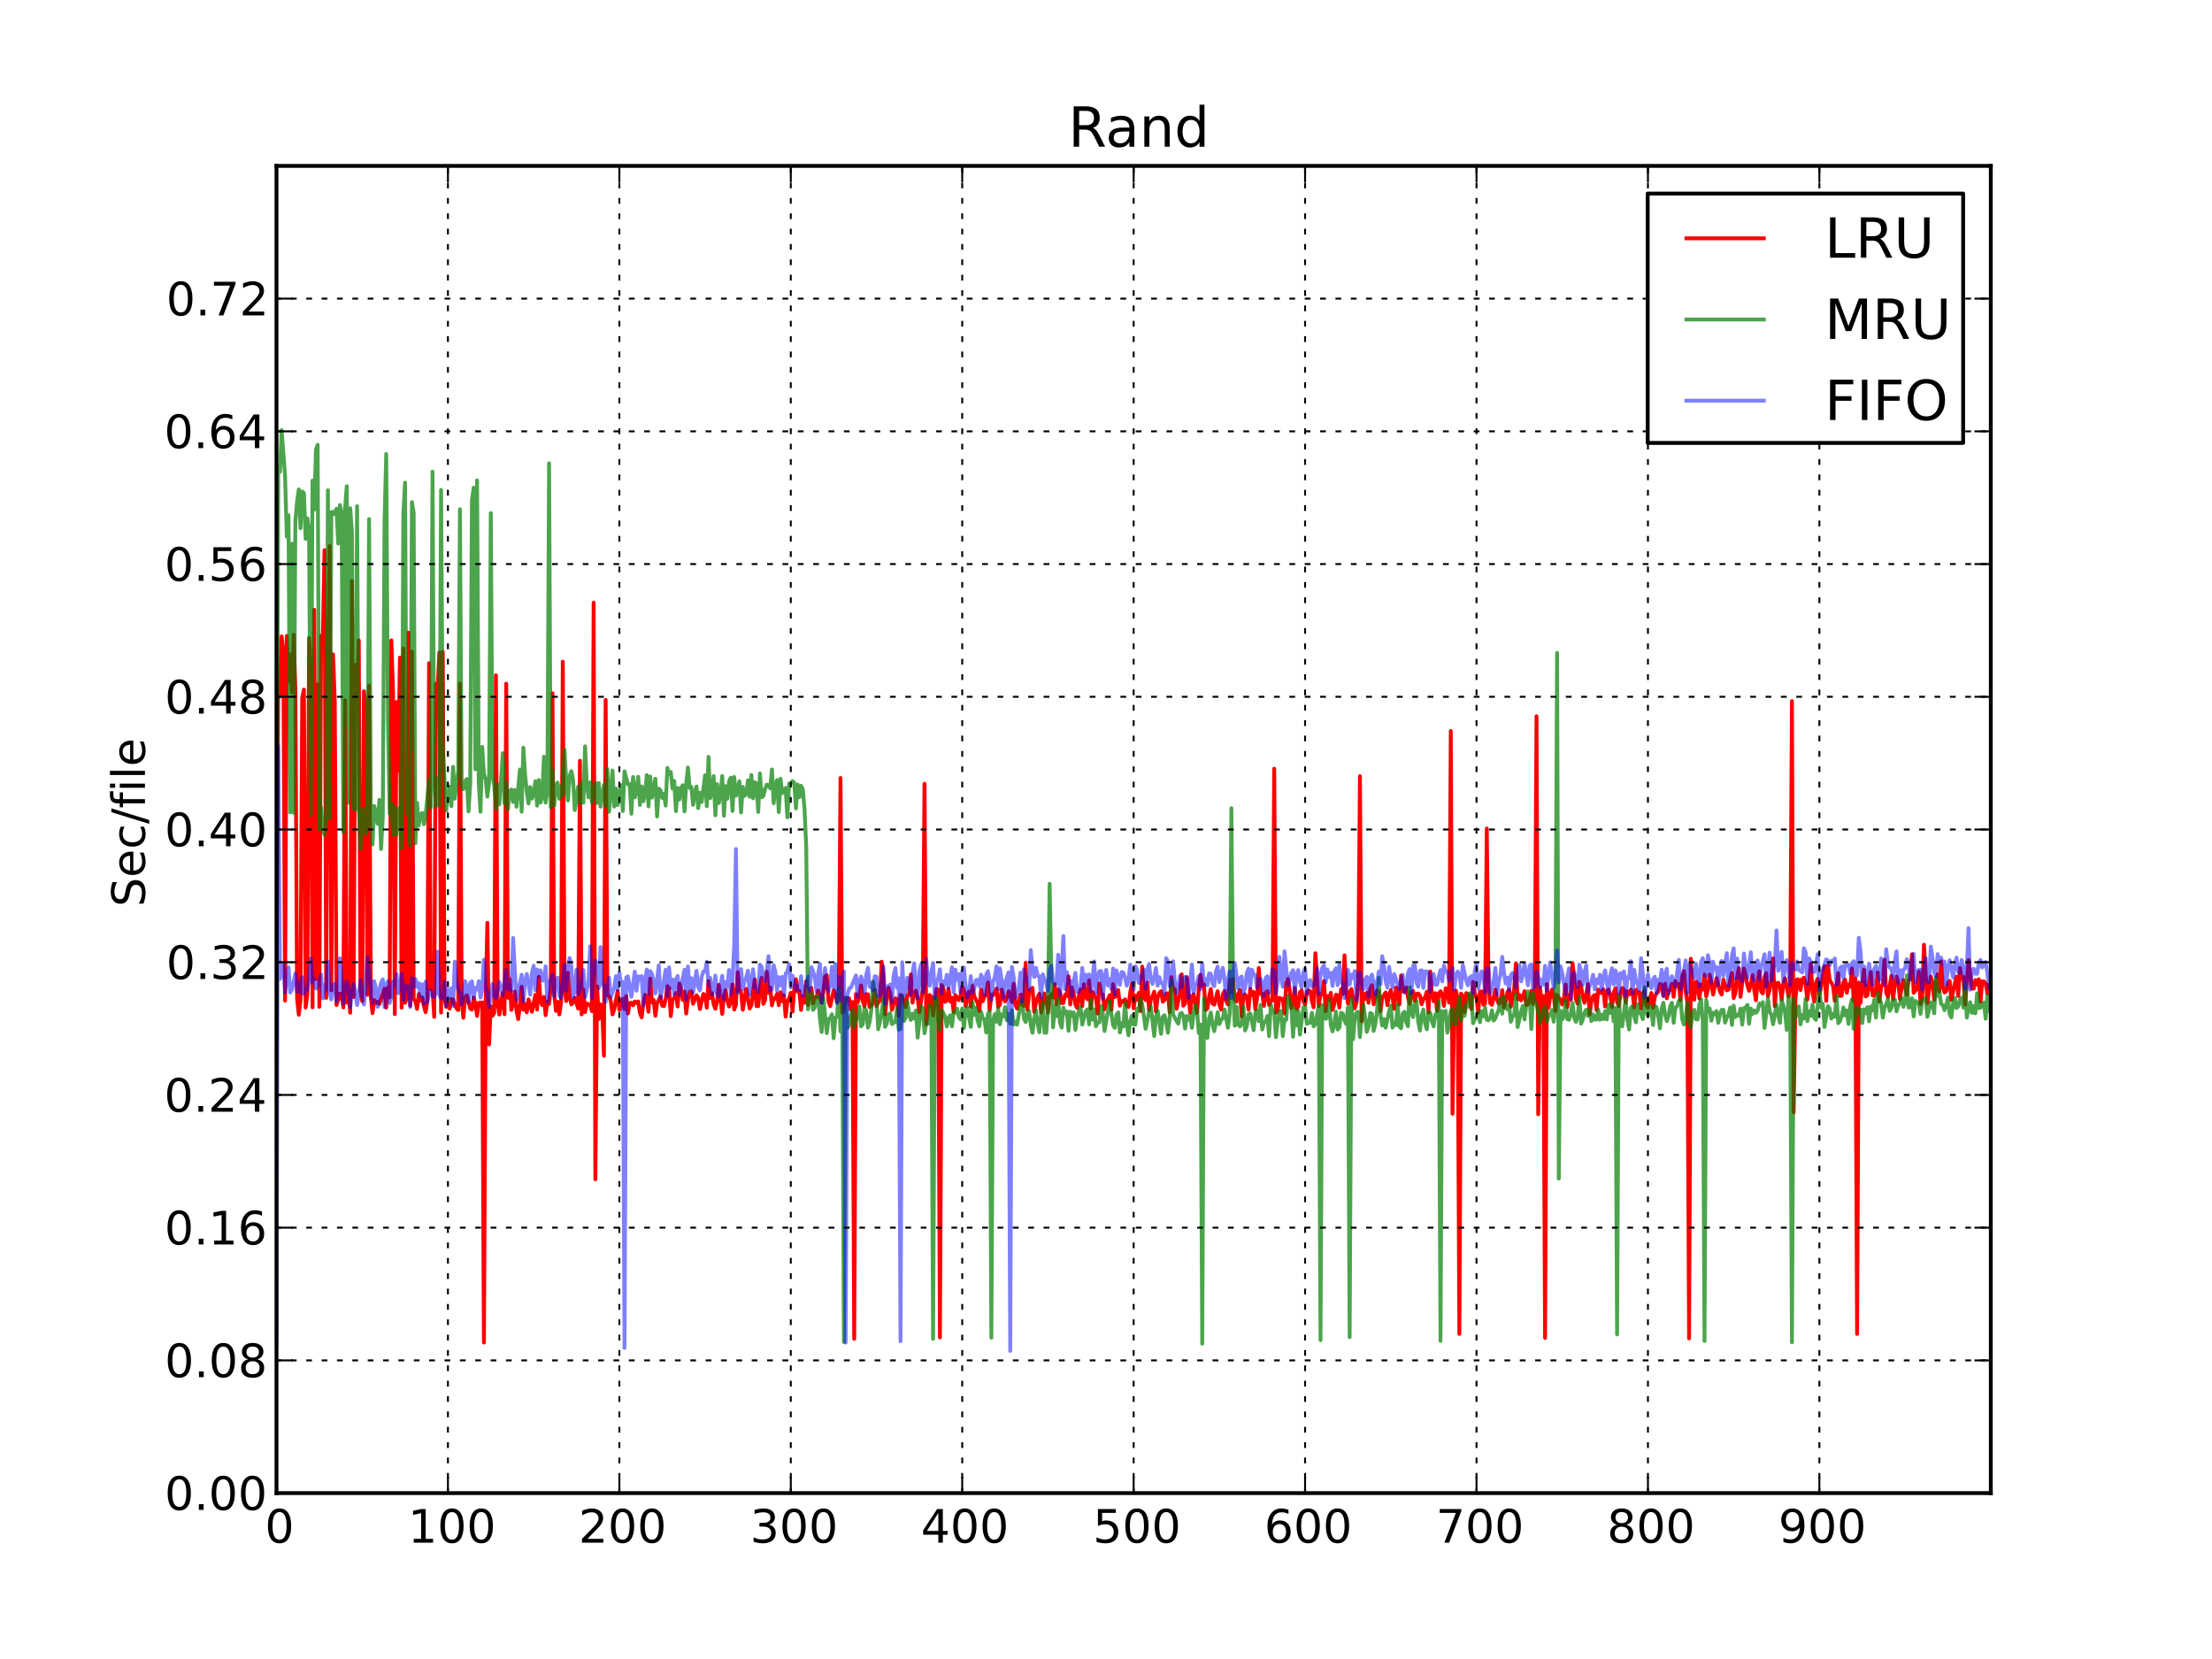 <?xml version="1.0" encoding="utf-8" standalone="no"?>
<!DOCTYPE svg PUBLIC "-//W3C//DTD SVG 1.1//EN"
  "http://www.w3.org/Graphics/SVG/1.1/DTD/svg11.dtd">
<!-- Created with matplotlib (http://matplotlib.sourceforge.net/) -->
<svg height="432pt" version="1.1" viewBox="0 0 576 432" width="576pt" xmlns="http://www.w3.org/2000/svg" xmlns:xlink="http://www.w3.org/1999/xlink">
 <defs>
  <style type="text/css">
*{stroke-linecap:square;stroke-linejoin:round;}
  </style>
 </defs>
 <g id="figure_1">
  <g id="patch_1">
   <path d="
M0 432
L576 432
L576 0
L0 0
z
" style="fill:#ffffff;"/>
  </g>
  <g id="axes_1">
   <g id="patch_2">
    <path d="
M72 388.8
L518.4 388.8
L518.4 43.2
L72 43.2
z
" style="fill:#ffffff;"/>
   </g>
   <g id="line2d_1">
    <path clip-path="url(#p7ff5b81e1d)" d="
M72 261.567
L72.446 177.696
L72.893 180.832
L73.339 165.718
L73.786 169.5
L74.232 260.569
L74.678 165.603
L75.125 177.476
L75.571 170.425
L76.018 180.345
L76.464 165.279
L76.91 179.268
L77.357 259.949
L77.803 264.233
L78.25 260.411
L78.696 181.653
L79.142 179.562
L79.589 262.355
L80.035 258.951
L80.482 166.153
L80.928 175.386
L81.374 262.305
L81.821 158.781
L82.267 254.955
L82.714 178.197
L83.16 262.182
L83.606 165.543
L84.053 167.254
L84.499 143.261
L84.946 259.849
L85.392 179.021
L85.838 142.175
L86.285 257.893
L86.731 170.4
L87.178 182.766
L87.624 261.702
L88.07 260.389
L88.517 258.7
L88.963 259.064
L89.41 262.336
L89.856 182.348
L90.302 261.103
L90.749 257.819
L91.195 263.702
L91.642 151.309
L92.088 259.642
L92.534 173.122
L92.981 183.339
L93.427 166.756
L93.874 257.782
L94.32 260.687
L94.766 179.994
L95.213 184.048
L95.659 259.042
L96.106 178.578
L96.552 259.588
L96.998 263.815
L97.445 260.448
L97.891 261.162
L98.338 260.851
L98.784 261.446
L100.123 257.474
L100.57 262.366
L101.016 257.188
L101.462 259.722
L101.909 166.734
L102.355 180.47
L102.802 264.073
L103.248 182.788
L103.694 200.664
L104.141 171.236
L104.587 262.385
L105.034 168.851
L105.48 261.131
L105.926 259.922
L106.373 164.735
L106.819 261.849
L107.266 169.671
L107.712 260.156
L108.158 260.748
L108.605 262.707
L109.051 258.821
L109.498 260.559
L109.944 259.743
L110.39 262.005
L110.837 263.569
L111.283 260.579
L111.73 172.689
L112.176 257.596
L112.622 257.533
L113.069 264.8
L113.515 178.03
L113.962 179.675
L114.408 169.902
L114.854 263.661
L115.301 169.779
L115.747 259.834
L116.194 262.202
L116.64 261.488
L117.086 262.648
L117.533 260.162
L117.979 260.257
L118.426 261.687
L118.872 262.567
L119.318 263.028
L119.765 177.965
L120.211 260.422
L120.658 265.028
L121.104 259.618
L121.55 259.205
L122.443 262.628
L122.89 262.918
L123.336 259.764
L123.782 261.285
L124.229 264.53
L124.675 261.142
L125.568 261.044
L126.014 349.593
L126.461 261.067
L126.907 240.304
L127.354 271.974
L127.8 262.077
L128.246 264.485
L128.693 263.806
L129.139 175.853
L129.586 261.207
L130.032 264.194
L130.478 260.862
L130.925 258.555
L131.371 264.115
L131.818 178.03
L132.264 259.812
L132.71 254.978
L133.157 262.974
L133.603 261.33
L134.05 258.181
L134.496 263.198
L134.942 265.383
L135.389 261.839
L135.835 256.958
L136.282 262.953
L136.728 261.477
L137.174 263.615
L137.621 260.245
L138.067 261.623
L138.514 263.46
L139.406 259.047
L139.853 262.892
L140.299 254.371
L140.746 260.612
L141.192 261.732
L141.638 259.598
L142.085 264.344
L142.531 260.84
L142.978 261.444
L143.424 256.968
L143.87 180.51
L144.317 258.678
L144.763 263.234
L145.21 260.883
L145.656 264.137
L146.102 260.962
L146.549 172.304
L146.995 257.362
L147.442 260.68
L147.888 253.312
L148.334 259.762
L148.781 261.54
L149.227 261.069
L149.674 259.843
L150.566 262.623
L151.013 198.099
L151.459 264.139
L151.906 257.63
L152.352 263.56
L152.798 261.297
L153.245 261.552
L153.691 261.537
L154.138 263.321
L154.584 156.918
L155.03 307.082
L155.477 256.839
L155.923 265.333
L156.37 261.54
L156.816 262.847
L157.262 274.933
L157.709 182.247
L158.155 259.236
L158.602 259.365
L159.048 260.698
L159.494 264.15
L159.941 262.815
L160.834 258.093
L161.28 262.997
L161.726 260.564
L162.173 260.094
L162.619 262.759
L163.066 259.406
L163.512 263.912
L163.958 261.221
L164.405 261.118
L164.851 261.776
L165.298 260.778
L165.744 261.166
L166.19 260.77
L166.637 263.813
L167.083 264.92
L167.53 261.153
L167.976 259.037
L168.422 260.36
L168.869 263.461
L169.315 254.844
L169.762 260.976
L170.208 260.384
L170.654 264.516
L171.101 261.223
L171.994 259.469
L172.44 261.89
L172.886 261.975
L173.333 260.262
L173.779 256.796
L174.226 257.205
L174.672 264.614
L175.118 260.306
L175.565 259.906
L176.011 258.574
L176.458 262.083
L176.904 256.126
L177.35 257.479
L177.797 260.404
L178.243 258.206
L178.69 263.922
L179.136 260.221
L179.582 258.325
L180.029 258.171
L180.475 261.374
L181.368 259.188
L181.814 259.803
L182.261 262.747
L183.154 258.817
L183.6 259.219
L184.046 262.383
L184.493 255.462
L184.939 259.888
L185.386 258.596
L185.832 261.535
L186.278 262.674
L186.725 260.664
L187.171 256.45
L188.064 264.022
L188.51 259.332
L188.957 257.851
L189.403 260.585
L189.85 262.092
L190.296 260.706
L190.742 256.365
L191.189 262.88
L191.635 261.548
L192.082 253.161
L192.528 257.739
L192.974 258.44
L193.421 262.94
L194.314 257.51
L195.206 262.602
L195.653 261.737
L196.546 255.044
L196.992 261.984
L197.438 261.994
L197.885 257.235
L198.331 254.63
L198.778 261.404
L199.224 260.419
L199.67 253.034
L200.117 258.535
L200.563 257.158
L201.01 261.785
L201.456 259.956
L201.902 260.064
L202.349 258.805
L202.795 261.729
L203.242 258.402
L203.688 260.708
L204.134 259.193
L204.581 264.729
L205.027 260.79
L205.474 260.023
L205.92 258.521
L206.366 263.414
L206.813 257.573
L207.259 254.998
L207.706 258.219
L208.152 258.042
L208.598 262.98
L209.045 259.395
L209.491 261.114
L209.938 255.508
L210.384 261.708
L210.83 257.935
L211.277 257.242
L211.723 261.236
L212.17 259.756
L212.616 259.634
L213.062 257.934
L213.509 259.829
L213.955 261.117
L214.402 258.17
L214.848 254.259
L215.294 253.959
L215.741 260.801
L216.187 262.004
L217.08 257.892
L217.526 258.95
L217.973 260.865
L218.419 258.79
L218.866 202.581
L219.312 263.694
L219.758 263.233
L220.205 260.03
L220.651 259.929
L221.098 259.985
L221.544 262.899
L221.99 260.899
L222.437 348.632
L222.883 258.852
L223.33 261.049
L223.776 259.57
L224.222 256.601
L224.669 260.708
L225.115 262.084
L225.562 258.882
L226.008 258.91
L226.454 262.231
L226.901 261.897
L227.347 260.968
L227.794 257.765
L228.24 262.002
L228.686 261.021
L229.133 260.546
L229.579 250.437
L230.026 253.86
L230.472 264.152
L230.918 259.827
L231.365 257.209
L231.811 258.541
L232.258 262.965
L233.15 259.964
L233.597 260.302
L234.043 264.548
L234.49 259.073
L235.382 260.372
L235.829 262.252
L236.275 259.166
L236.722 259.102
L237.168 253.78
L237.614 261.089
L238.061 258.681
L238.507 258.001
L238.954 259.932
L239.4 263.612
L240.293 257.655
L240.739 204.094
L241.186 266.71
L242.078 259.09
L242.525 259.577
L242.971 264.428
L243.864 257.541
L244.31 257.682
L244.757 348.261
L245.203 256.507
L245.65 257.335
L246.096 260.877
L246.542 260.493
L246.989 257.453
L247.435 260.765
L247.882 259.812
L248.328 263.539
L248.774 259.135
L249.221 259.673
L249.667 260.442
L250.114 259.423
L250.56 256.945
L251.006 257.969
L251.453 262.03
L251.899 259.05
L252.346 258.198
L252.792 262.154
L253.238 256.749
L253.685 259.402
L254.578 261.201
L255.024 263.301
L255.47 257.665
L255.917 260.698
L256.363 259.359
L256.81 259.042
L257.256 255.826
L257.702 262.972
L258.149 258.969
L258.595 259.171
L259.042 258.559
L259.488 257.407
L259.934 262.192
L260.381 261.56
L260.827 257.68
L261.274 259.649
L261.72 260.789
L262.166 259.808
L262.613 258.107
L263.059 259.095
L263.506 260.901
L263.952 256.147
L264.398 261.624
L264.845 262.614
L265.738 258.967
L266.184 261.698
L266.63 261.965
L267.077 250.685
L267.523 262.909
L267.97 258.496
L268.416 257.636
L268.862 257.224
L269.309 263.459
L269.755 261.076
L270.202 259.674
L270.648 258.787
L271.094 263.634
L271.987 258.701
L272.434 260.171
L272.88 263.648
L273.326 259.549
L273.773 258.854
L274.219 259.748
L274.666 256.26
L275.112 261.512
L275.558 257.664
L276.005 258.314
L276.451 261.207
L276.898 261.163
L277.344 258.977
L277.79 259.383
L278.237 254.236
L278.683 261.564
L279.13 257.178
L279.576 258.619
L280.022 261.542
L280.469 262.462
L280.915 259.401
L281.362 257.673
L281.808 261.993
L282.254 256.306
L282.701 259.555
L283.147 260.21
L283.594 255.31
L284.04 262.604
L284.486 258.285
L284.933 259.305
L285.379 259.779
L285.826 263.936
L286.272 256.097
L286.718 258.6
L287.165 259.004
L287.611 262.828
L288.058 260.902
L288.504 260.212
L288.95 259.161
L289.397 262.945
L289.843 256.275
L290.29 259.62
L290.736 259.374
L291.182 257.782
L291.629 261.881
L292.075 260.629
L292.522 260.854
L292.968 260.22
L293.414 261.893
L293.861 262.206
L294.307 258.491
L294.754 256.092
L295.2 262.559
L295.646 259.251
L296.093 260.274
L296.539 258.543
L296.986 263.289
L297.432 251.71
L297.878 259.723
L298.325 260.436
L298.771 255.851
L299.218 263.036
L299.664 260.294
L300.11 259.451
L300.557 258.228
L301.003 263.347
L301.45 259.8
L301.896 258.544
L302.342 258.093
L302.789 260.837
L303.235 260.425
L303.682 258.779
L304.128 258.656
L304.574 263.54
L305.021 254.47
L305.467 257.709
L305.914 257.567
L306.36 262.684
L307.253 258.784
L307.699 253.716
L308.146 261.872
L308.592 261.335
L309.038 254.425
L309.931 263.67
L310.378 259.461
L310.824 258.935
L311.717 263.748
L312.163 257.211
L312.61 253.849
L313.056 256.818
L313.502 256.39
L313.949 263.002
L314.395 262.641
L314.842 259.605
L315.288 257.516
L315.734 261.3
L316.181 261.621
L317.074 258.124
L317.52 261.59
L317.966 262.915
L318.413 258.957
L318.859 258.034
L319.306 260.73
L319.752 261.545
L320.198 255.232
L320.645 258.426
L321.091 254.948
L321.538 260.365
L321.984 260.837
L322.43 258.828
L322.877 257.826
L323.323 264.725
L323.77 259.376
L324.216 258.943
L324.662 259.662
L325.109 262.907
L325.555 257.528
L326.002 259.215
L326.448 258.29
L326.894 262.819
L327.341 259.849
L327.787 252.058
L328.234 258.811
L328.68 258.807
L329.126 261.929
L329.573 258.528
L330.019 258.107
L330.466 261.698
L330.912 260.52
L331.358 260.533
L331.805 200.173
L332.251 263.736
L332.698 263.167
L333.144 259.838
L333.59 260.028
L334.037 260.095
L334.483 263.935
L334.93 256.149
L335.376 254.941
L335.822 257.726
L336.269 262.503
L336.715 261.504
L337.162 257.253
L337.608 262.734
L338.054 262.143
L338.501 258.4
L338.947 257.916
L339.394 260.675
L339.84 261.573
L340.286 258.344
L340.733 257.883
L341.179 258.074
L341.626 260.712
L342.072 262.305
L342.518 248.22
L343.411 261.947
L343.858 258.934
L344.304 258.948
L344.75 255.505
L345.197 263.331
L345.643 259.366
L346.09 260.296
L346.536 258.538
L346.982 262.969
L347.429 261.513
L347.875 259.024
L348.322 259.147
L348.768 262.359
L349.214 257.587
L349.661 258.8
L350.107 248.765
L350.554 257.948
L351 261.349
L351.446 258.384
L351.893 257.536
L352.786 262.574
L353.232 261.031
L353.678 255.742
L354.125 202.11
L354.571 265.955
L355.018 258.725
L355.464 260.104
L355.91 258.543
L356.357 261.128
L356.803 257.568
L357.25 256.55
L357.696 261.515
L358.589 257.925
L359.035 258.169
L359.482 263.303
L359.928 259.808
L360.821 258.444
L361.267 261.736
L361.714 259.094
L362.16 257.818
L362.606 259.802
L363.053 262.717
L363.499 257.15
L363.946 257.968
L364.392 261.573
L364.838 254.029
L365.285 258.088
L365.731 258.258
L366.178 257.139
L366.624 259.67
L367.07 261.365
L367.517 258.46
L367.963 258.065
L368.41 260.642
L368.856 258.845
L369.302 258.711
L369.749 259.217
L370.195 261.502
L370.642 260.229
L371.088 259.659
L371.534 258.234
L371.981 263.659
L372.427 252.964
L372.874 258.786
L373.32 260.709
L373.766 258.618
L374.213 263.253
L374.659 258.65
L375.106 258.126
L375.552 259.055
L375.998 261.933
L376.445 257.38
L376.891 257.466
L377.338 261.086
L377.784 190.346
L378.23 290.027
L378.677 260.745
L379.123 257.982
L379.57 260.113
L380.016 347.341
L380.462 258.734
L380.909 259.359
L381.355 263.55
L381.802 258.598
L382.248 258.821
L382.694 260.029
L383.141 262.724
L383.587 255.717
L384.034 258.693
L384.48 259.816
L384.926 263.757
L385.373 258.2
L385.819 258.159
L386.266 261.636
L386.712 261.338
L387.158 215.747
L387.605 256.719
L388.051 261.241
L388.498 261.657
L389.39 257.676
L389.837 260.413
L390.283 261.406
L390.73 260.734
L391.176 257.832
L391.622 262.306
L392.069 260.862
L392.515 258.428
L392.962 257.697
L393.408 262.159
L394.301 257.393
L394.747 250.853
L395.194 260.259
L395.64 259.041
L396.086 260.493
L396.533 259.526
L396.979 258.102
L397.426 261.65
L397.872 261.566
L398.318 260.282
L398.765 258.026
L399.211 261.364
L399.658 260.168
L400.104 186.509
L400.55 290.157
L400.997 257.122
L401.443 260.862
L401.89 259.366
L402.336 348.401
L402.782 256.255
L403.229 262.418
L403.675 259.412
L404.122 257.699
L404.568 258.97
L405.014 263.236
L405.461 259.055
L405.907 259.826
L406.354 260.288
L406.8 261.573
L407.246 259.841
L407.693 256.374
L408.139 262.252
L408.586 259.124
L409.032 260.31
L409.478 250.774
L409.925 254.751
L410.371 260.269
L410.818 261.338
L411.264 255.667
L411.71 256.842
L412.157 259.488
L412.603 261.118
L413.05 259.108
L413.496 256.317
L413.942 264.197
L414.389 260.706
L414.835 259.449
L415.282 259.08
L415.728 262.99
L416.174 257.693
L416.621 258.459
L417.067 258.591
L417.514 257.614
L417.96 262.09
L418.406 258.096
L418.853 257.689
L419.299 259.142
L419.746 262.249
L420.192 258.585
L420.638 257.347
L421.085 260.954
L421.531 261.966
L421.978 258.835
L422.424 257.26
L422.87 257.731
L423.317 261.03
L423.763 258.174
L424.21 258.966
L424.656 257.706
L425.102 258.378
L425.549 262.366
L425.995 257.732
L426.442 258.513
L426.888 258.418
L427.334 262.597
L427.781 258.601
L428.227 257.92
L428.674 261.732
L429.12 262.393
L429.566 260.134
L430.013 258.565
L430.459 262.429
L430.906 259.46
L431.352 258.729
L431.798 258.244
L432.245 256.19
L432.691 256.518
L433.138 259.319
L433.584 256.182
L434.03 259.948
L434.477 258.065
L434.923 257.725
L435.37 256.235
L435.816 259.568
L436.262 255.522
L436.709 256.834
L437.155 256.183
L437.602 260.456
L438.048 254.265
L438.494 252.896
L438.941 258.089
L439.387 260.99
L439.834 348.514
L440.28 249.66
L440.726 258.332
L441.173 260.32
L441.619 255.59
L442.066 256.12
L442.512 260.019
L442.958 256.378
L443.405 257.691
L443.851 253.793
L444.298 259.413
L444.744 257.674
L445.19 253.798
L445.637 255.787
L446.083 258.978
L446.976 254.702
L447.869 258.201
L448.315 258.968
L448.762 255.099
L449.654 257.891
L450.101 257.699
L450.547 255.103
L450.994 253.369
L451.44 259.905
L451.886 258.596
L452.333 254.662
L452.779 252.113
L453.226 259.577
L454.118 252.205
L454.565 253.995
L455.011 256.556
L455.458 258.007
L455.904 256.211
L456.35 253.899
L456.797 257.763
L457.243 260.475
L457.69 255.257
L458.136 252.917
L458.582 258.131
L459.029 258.699
L459.475 254.344
L459.922 253.435
L460.368 259.383
L460.814 257.68
L461.261 254.995
L461.707 249.572
L462.154 262.006
L462.6 256.019
L463.046 255.905
L463.493 256.859
L463.939 260.238
L464.386 256.117
L464.832 254.767
L465.725 259.459
L466.171 256.811
L466.618 182.574
L467.064 289.66
L467.51 260.578
L467.957 254.988
L468.403 255.125
L468.85 257.823
L469.296 254.973
L469.742 254.585
L470.189 256.463
L470.635 260.249
L471.082 256.378
L471.528 250.935
L471.974 258.389
L472.421 260.816
L472.867 255.873
L473.314 254.895
L473.76 259.044
L474.206 256.995
L475.099 251.654
L475.546 260.627
L475.992 251.403
L476.438 255.092
L477.331 256.753
L477.778 260.645
L478.67 253.45
L479.117 259.36
L479.563 259.259
L480.01 255.876
L480.456 255.115
L480.902 258.515
L481.349 256.318
L481.795 256.943
L482.242 252.184
L482.688 260.629
L483.134 254.762
L483.581 347.347
L484.027 255.855
L484.474 261.124
L485.366 252.517
L485.813 259.467
L486.259 259.194
L487.152 253.114
L487.598 259.184
L488.045 259.307
L488.491 257.516
L488.938 253.214
L489.384 260.742
L489.83 257.076
L490.277 256.304
L490.723 249.922
L491.17 258.483
L491.616 259.628
L492.509 254.116
L492.955 260.22
L493.402 256.431
L493.848 254.29
L494.294 255.727
L494.741 260.159
L495.187 257.056
L495.634 255.224
L496.526 259.025
L496.973 255.371
L497.419 254.824
L497.866 248.496
L498.312 258.547
L499.205 257.361
L499.651 253.014
L500.098 261.475
L500.544 259.547
L500.99 246.006
L501.883 261.173
L502.776 254.283
L503.222 255.988
L503.669 260.345
L504.115 255.578
L504.562 253.706
L505.008 258.177
L505.454 250.334
L505.901 256.932
L506.347 258.447
L506.794 258.088
L507.24 255.984
L507.686 255.435
L508.133 260.388
L509.026 256.011
L509.472 254.313
L509.918 259.368
L510.365 252.083
L510.811 254.886
L511.258 254.379
L511.704 261.604
L512.597 249.99
L513.49 257.376
L513.936 257.441
L514.382 255.218
L514.829 256.416
L515.275 254.981
L515.722 260.85
L516.168 255.533
L516.614 255.55
L517.061 256.175
L517.507 258.69
L517.954 256.496
L517.954 256.496" style="fill:none;stroke:#ff0000;"/>
   </g>
   <g id="line2d_2">
    <path clip-path="url(#p7ff5b81e1d)" d="
M72 270.408
L72.446 121.727
L72.893 122.842
L73.339 112
L74.232 124.044
L74.678 139.74
L75.125 134.183
L75.571 211.545
L76.018 141.585
L76.464 211.628
L76.91 135.826
L77.357 130.567
L77.803 127.445
L78.25 137.557
L78.696 127.971
L79.142 128.431
L79.589 140.32
L80.035 134.974
L80.482 138.312
L80.928 212.241
L81.374 125.153
L81.821 132.705
L82.267 117.114
L82.714 115.828
L83.16 215.992
L83.606 210.22
L84.053 215.63
L84.499 217.402
L84.946 211.044
L85.392 127.659
L85.838 213.051
L86.285 133.37
L86.731 133.266
L87.178 133.901
L87.624 132.461
L88.07 141.543
L88.517 131.515
L88.963 133.683
L89.41 216.649
L89.856 132.265
L90.302 126.602
L90.749 209.03
L91.195 132.343
L91.642 138.385
L92.088 210.521
L92.534 210.85
L92.981 131.806
L93.427 209.637
L93.874 221.036
L94.32 213.058
L94.766 210.682
L95.213 217.128
L95.659 215.342
L96.106 135.14
L96.552 210.862
L96.998 219.881
L97.445 209.882
L97.891 211.826
L98.338 214.498
L98.784 208.287
L99.23 221.056
L99.677 212.553
L100.123 136.016
L100.57 118.215
L101.016 186.768
L101.462 211.913
L101.909 209.329
L102.355 217.306
L102.802 210.071
L103.248 217.362
L103.694 211.082
L104.141 210.255
L104.587 220.801
L105.034 133.695
L105.48 125.684
L105.926 211.932
L106.373 211.878
L106.819 220.364
L107.266 130.733
L107.712 133.509
L108.158 219.584
L108.605 209.061
L109.051 214.923
L109.498 212.156
L109.944 211.684
L110.39 214.63
L110.837 212.277
L111.73 202.949
L112.176 210.299
L112.622 122.813
L113.069 203.3
L113.515 209.999
L113.962 202.715
L114.408 209.836
L114.854 127.58
L115.301 194.858
L116.194 211.048
L116.64 206.739
L117.086 204.847
L117.533 209.915
L117.979 199.677
L118.426 207.967
L118.872 203.658
L119.318 200.822
L119.765 132.606
L120.211 204.399
L120.658 205.512
L121.104 203.416
L121.55 202.855
L121.997 211.3
L122.443 204.103
L122.89 130.31
L123.336 126.99
L123.782 200.319
L124.229 125.077
L124.675 203.88
L125.122 211.37
L125.568 194.477
L126.014 201.5
L126.461 202.917
L126.907 207.43
L127.354 203.879
L127.8 133.607
L128.246 202.179
L128.693 204.514
L129.139 210.695
L129.586 204.311
L130.032 209.448
L130.925 196.111
L131.371 209.156
L131.818 203.54
L132.264 210.739
L132.71 206.04
L133.157 205.574
L133.603 208.826
L134.05 205.7
L134.496 210.078
L135.389 200.375
L135.835 211.357
L136.282 194.698
L136.728 201.607
L137.174 206.12
L137.621 209.226
L138.067 204.957
L138.514 207.949
L138.96 206.633
L139.406 203.439
L139.853 209.787
L140.299 203.103
L140.746 208.982
L141.192 207.457
L141.638 197.047
L142.085 209.003
L142.531 206.088
L142.978 120.634
L143.424 210.211
L143.87 200.623
L144.317 209.761
L144.763 204.672
L145.21 203.799
L145.656 208.007
L146.102 204.765
L146.549 207.043
L146.995 195.222
L147.442 203.461
L147.888 208.447
L148.334 201.995
L148.781 200.802
L149.227 203.048
L149.674 210.941
L150.566 204.853
L151.013 209.036
L151.459 203.876
L151.906 208.999
L152.352 194.345
L152.798 204.183
L153.245 207.608
L153.691 203.744
L154.138 208.934
L154.584 205.416
L155.03 203.889
L155.477 209.077
L155.923 203.886
L156.37 210.045
L157.262 204.389
L157.709 209.972
L158.155 200.244
L158.602 211.365
L159.494 200.64
L159.941 210.022
L160.387 205.345
L160.834 209.646
L161.28 206.383
L161.726 204.443
L162.173 211.2
L162.619 200.84
L163.512 204.286
L163.958 204.124
L164.405 211.904
L164.851 202.336
L165.298 207.62
L165.744 206.067
L166.19 202.275
L166.637 209.624
L167.083 204.79
L167.53 208.63
L167.976 206.641
L168.422 201.826
L168.869 209.99
L169.315 202.209
L169.762 207.698
L170.654 202.793
L171.101 212.613
L171.547 205.379
L171.994 205.765
L172.44 207.765
L172.886 206.673
L173.333 209.79
L173.779 199.971
L174.226 201.567
L174.672 201.027
L175.118 205.344
L175.565 203.345
L176.011 211.225
L176.458 205.19
L176.904 208.201
L177.35 205.124
L177.797 204.471
L178.243 211.294
L178.69 204.051
L179.136 199.842
L179.582 205.17
L180.029 204.9
L180.475 209.583
L180.922 206.394
L181.368 204.804
L181.814 210.429
L182.261 206.43
L182.707 208.844
L183.6 201.872
L184.046 209.94
L184.493 197.096
L184.939 207.848
L185.386 206.194
L185.832 202.095
L186.278 212.298
L186.725 204.204
L187.171 209.107
L187.618 206.775
L188.064 202.069
L188.51 212.418
L188.957 204.706
L189.403 207.996
L189.85 203.396
L190.296 202.503
L190.742 211.172
L191.189 202.326
L191.635 207.212
L192.528 203.433
L192.974 211.575
L193.421 204.886
L193.867 207.245
L194.314 206.831
L194.76 203.215
L195.206 207.46
L195.653 201.798
L196.099 207.872
L196.546 203.68
L196.992 204.108
L197.438 211.423
L197.885 201.409
L198.331 207.594
L198.778 207.283
L199.224 205.493
L199.67 204.303
L200.117 204.511
L200.563 205.272
L201.01 200.354
L201.456 209.162
L201.902 204.791
L202.349 203.117
L202.795 211.466
L203.242 202.778
L203.688 206.53
L204.134 205.691
L204.581 205.185
L205.027 212.823
L205.474 204.082
L205.92 204.039
L206.366 203.384
L206.813 203.833
L207.259 210.508
L207.706 204.287
L208.152 207.613
L208.598 204.615
L209.045 205.527
L209.491 210.657
L209.938 220.421
L210.384 262.833
L210.83 259.307
L211.277 258.791
L211.723 262.969
L212.17 262.341
L212.616 259.444
L213.062 259.443
L213.509 265.277
L213.955 268.738
L214.402 259.815
L215.294 269.029
L215.741 265.383
L216.187 265.041
L216.634 264.124
L217.08 270.373
L217.526 264.95
L217.973 264.742
L218.419 257.299
L218.866 268.597
L219.312 261.549
L219.758 349.451
L220.205 259.734
L220.651 267.681
L221.098 266.851
L221.544 264.604
L221.99 263.05
L222.437 267.425
L222.883 265.61
L223.33 264.731
L223.776 262.053
L224.222 267.267
L224.669 266.673
L225.115 262.501
L225.562 263.125
L226.008 267.604
L226.454 266.09
L226.901 262.97
L227.347 255.584
L227.794 258.658
L228.24 259.881
L228.686 268.025
L229.579 263.945
L230.026 260.076
L230.472 267.404
L230.918 266.536
L231.365 264.133
L231.811 263.839
L232.258 266.671
L233.15 266.077
L233.597 262.397
L234.043 268.117
L234.49 267.925
L234.936 259.197
L235.382 265.857
L235.829 265.015
L236.275 260.884
L236.722 263.859
L237.168 265.59
L237.614 263.965
L238.061 265.251
L238.507 263.098
L238.954 270.201
L239.846 262.041
L240.293 262.5
L240.739 269.045
L241.186 266.488
L241.632 266.564
L242.078 261.8
L242.525 263.66
L242.971 348.647
L243.418 259.772
L243.864 259.915
L244.31 265.047
L244.757 268.336
L245.203 263.053
L246.096 264.631
L246.542 267.293
L246.989 265.089
L247.435 264.391
L247.882 267.246
L248.328 263.565
L248.774 263.758
L249.221 262.641
L249.667 264.803
L250.114 265.423
L250.56 262.591
L251.006 267.709
L251.453 263.171
L251.899 262.323
L252.792 267.414
L253.238 261.02
L253.685 264.293
L254.131 262.397
L254.578 265.719
L255.024 267.24
L255.47 263.484
L255.917 265.156
L256.363 265.41
L256.81 268.866
L257.256 263.979
L257.702 263.387
L258.149 348.335
L258.595 265.776
L259.042 264.062
L259.488 266.071
L259.934 262.567
L260.381 266.712
L260.827 264.132
L261.274 264.684
L261.72 262.262
L262.166 265.65
L262.613 264.019
L263.059 266.63
L263.506 263.071
L263.952 266.771
L264.398 266.076
L264.845 266.826
L265.738 261.696
L266.184 260.639
L266.63 265.185
L267.077 266.147
L267.523 263.952
L267.97 263.251
L268.416 266.989
L268.862 268.937
L269.309 265.051
L269.755 263.039
L270.202 266.697
L270.648 268.795
L271.094 264.218
L271.541 261.097
L271.987 268.904
L272.434 268.921
L272.88 262.931
L273.326 230.14
L273.773 255.334
L274.219 267.539
L274.666 262.076
L275.112 264.622
L275.558 260.07
L276.005 266.237
L276.451 267.601
L276.898 262.393
L277.344 263.923
L277.79 263.381
L278.237 268.425
L278.683 263.449
L279.13 264.519
L279.576 263.62
L280.022 268.188
L280.469 264.862
L280.915 263.275
L281.362 262.138
L281.808 266.804
L282.701 263.333
L283.147 262.851
L283.594 266.748
L284.04 260.263
L284.486 265.521
L284.933 262.826
L285.379 267.241
L285.826 266.312
L286.272 266.216
L286.718 261.963
L287.165 263.718
L287.611 268.474
L288.95 260.819
L289.843 267.001
L290.29 267.647
L290.736 264.316
L291.182 263.614
L291.629 268.86
L292.075 266.465
L292.522 267.295
L292.968 261.187
L293.414 266.729
L293.861 269.588
L294.307 265.951
L294.754 264.479
L295.2 266.77
L295.646 266.815
L296.093 262.619
L296.539 263.21
L296.986 260.085
L297.432 261.578
L298.325 267.899
L299.218 263.441
L299.664 262.154
L300.557 269.774
L301.003 264.635
L301.45 263.243
L302.342 269.209
L302.789 264.762
L303.235 264.36
L303.682 266.108
L304.128 268.934
L304.574 265.059
L305.021 255.361
L305.467 264.166
L306.36 265.845
L306.806 266.569
L307.253 264.031
L307.699 263.751
L308.146 264.56
L308.592 267.849
L309.038 264.559
L309.485 265.523
L309.931 264.417
L310.378 267.648
L310.824 263.755
L311.27 261.67
L311.717 263.235
L312.163 269.005
L312.61 266.81
L313.056 349.877
L313.502 259.987
L313.949 269.555
L314.395 270.288
L314.842 265.227
L315.288 263.647
L315.734 266.794
L316.181 268.517
L316.627 266.419
L317.074 263.579
L317.52 266.669
L317.966 265.589
L318.413 265.158
L318.859 262.89
L319.752 267.639
L320.198 264.161
L320.645 210.454
L321.091 258.07
L321.538 267.085
L321.984 262.151
L322.43 266.825
L322.877 267.282
L323.323 266.515
L323.77 262.169
L324.216 268.329
L324.662 267.21
L325.109 264.086
L325.555 263.899
L326.448 268.269
L326.894 263.704
L327.341 263.139
L327.787 265.916
L328.234 261.666
L328.68 268.071
L329.126 266.342
L329.573 265.921
L330.019 264.58
L330.466 269.799
L330.912 261.583
L331.358 263.338
L331.805 263.354
L332.251 270.069
L332.698 265.967
L333.144 263.65
L333.59 263.256
L334.037 269.809
L334.483 265.505
L334.93 265.547
L335.376 259.385
L336.269 262.003
L336.715 269.952
L337.162 262.688
L337.608 267.007
L338.054 263.243
L338.501 269.408
L339.394 262.32
L339.84 262.086
L340.286 266.587
L340.733 266.362
L341.179 266.323
L341.626 263.752
L342.072 267.249
L342.518 266.693
L343.411 261.944
L343.858 348.975
L344.304 261.716
L344.75 263.157
L345.197 265.302
L345.643 264.97
L346.09 260.452
L346.536 266.89
L346.982 268.579
L347.429 266.723
L347.875 263.41
L348.322 268.093
L348.768 267.591
L349.214 263.711
L349.661 263.947
L350.107 265.738
L350.554 266.668
L351 262.282
L351.446 348.193
L351.893 260.058
L352.339 270.624
L352.786 265.041
L353.232 263.639
L353.678 263.474
L354.125 270.07
L354.571 264.572
L355.018 261.673
L355.464 264.726
L355.91 268.686
L356.357 267.35
L356.803 263.794
L357.25 263.97
L357.696 268.468
L358.142 266.632
L358.589 263.139
L359.035 254.618
L359.482 264.246
L359.928 267.051
L360.374 265.372
L360.821 267.621
L361.714 263.336
L362.16 261.839
L362.606 267.583
L363.053 266.249
L363.499 266.935
L363.946 261.566
L364.392 267.291
L364.838 267.749
L365.285 263.933
L365.731 263.472
L366.178 266.196
L366.624 267.224
L367.07 257.027
L367.517 263.871
L367.963 264.845
L368.41 261.71
L368.856 260.688
L369.302 265.987
L369.749 268.356
L370.195 264.47
L370.642 262.875
L371.088 266.462
L371.534 268.036
L371.981 263.509
L372.427 263.74
L372.874 265.988
L373.32 267.263
L373.766 264.135
L374.213 264.743
L374.659 260.865
L375.106 349.162
L375.552 263.29
L375.998 265.228
L376.445 263.216
L376.891 268.904
L377.338 267.037
L377.784 263.196
L378.23 262.727
L378.677 266.763
L379.123 266.586
L380.016 259.76
L380.462 265.683
L380.909 262.694
L381.355 264.515
L381.802 261.564
L382.248 262.125
L382.694 258.669
L383.141 259.158
L383.587 266.427
L384.034 265.379
L384.48 265.07
L384.926 263.579
L385.373 266.199
L385.819 263.293
L386.266 264.657
L386.712 262.349
L387.158 265.563
L387.605 265.662
L388.051 265.098
L388.498 263.066
L388.944 265.755
L389.39 265.139
L390.283 262.85
L390.73 260.038
L391.176 263.963
L391.622 259.676
L392.069 262.354
L392.515 262.838
L392.962 261.623
L393.408 266.068
L393.854 264.718
L394.301 264.296
L394.747 258.92
L395.194 267.449
L396.086 263.387
L396.533 261.924
L396.979 265.457
L397.872 258.149
L398.318 259.495
L398.765 267.972
L399.211 258.553
L399.658 260.755
L400.104 261.749
L400.55 263.495
L400.997 266.426
L401.89 263.154
L402.336 262.141
L402.782 266.067
L403.229 264.716
L403.675 264.133
L404.122 262.981
L404.568 266.063
L405.014 262.092
L405.461 170.017
L405.907 306.888
L406.354 263.195
L406.8 265.452
L407.246 264.588
L407.693 260.514
L408.139 265.403
L408.586 265.542
L409.032 263.928
L409.478 261.138
L409.925 265.077
L410.371 266.079
L410.818 264.863
L411.264 259.638
L411.71 266.54
L412.157 265.478
L412.603 263.684
L413.05 262.92
L413.496 264.55
L413.942 262.9
L414.389 265.893
L414.835 264.145
L415.282 265.495
L415.728 265.454
L416.174 262.882
L416.621 265.557
L417.067 264.224
L417.514 265.378
L417.96 263.31
L418.406 265.458
L418.853 261.61
L419.299 263.755
L419.746 261.529
L420.192 265.914
L420.638 262.452
L421.085 347.49
L421.531 259.414
L421.978 266.761
L422.424 267.255
L423.317 260.245
L423.763 265.453
L424.21 268.079
L424.656 262.501
L425.102 261.986
L425.549 264.604
L425.995 266.212
L426.442 261.516
L426.888 263.636
L427.334 264.106
L427.781 265.385
L428.227 257.081
L428.674 263.503
L429.12 264.62
L429.566 261.895
L430.013 262.986
L430.459 266.916
L430.906 261.872
L431.352 262.315
L431.798 264.619
L432.245 267.744
L432.691 262.571
L433.138 261.12
L433.584 264.143
L434.03 265.898
L434.477 264.631
L434.923 262.007
L435.37 261.119
L435.816 266.346
L436.262 262.427
L436.709 262.05
L437.155 260.694
L437.602 259.933
L438.048 265.411
L438.494 266.795
L438.941 265.107
L439.387 261.089
L439.834 265.471
L440.28 267.492
L440.726 263.837
L441.173 262.945
L441.619 265.395
L442.066 265.46
L442.512 261.616
L442.958 260.268
L443.405 265.912
L443.851 349.195
L444.298 260.325
L444.744 263.333
L445.19 262.621
L445.637 265.79
L446.083 263.688
L446.53 264.209
L446.976 263.289
L447.422 266.332
L447.869 264.123
L448.315 262.972
L448.762 262.955
L449.208 266.289
L449.654 264.991
L450.101 264.217
L450.547 262.345
L450.994 266.877
L451.44 261.865
L451.886 264.842
L452.333 264.266
L452.779 264.492
L453.226 262.656
L453.672 266.803
L454.118 262.508
L454.565 262.386
L455.011 261.66
L455.458 266.601
L455.904 262.625
L456.35 264.056
L456.797 263.111
L457.243 263.741
L457.69 263.172
L458.136 261.299
L458.582 261.799
L459.029 260.944
L459.475 267.668
L460.368 259.968
L460.814 263.392
L461.261 264.249
L461.707 266.716
L462.6 261.606
L463.046 264.336
L463.493 266.32
L463.939 260.438
L464.386 261.886
L464.832 263.782
L465.278 268.179
L465.725 259.422
L466.171 263.263
L466.618 349.537
L467.064 260.125
L467.51 264.974
L468.403 262.077
L468.85 266.741
L469.296 264.325
L469.742 265.213
L470.189 260.041
L470.635 265.901
L471.082 263.31
L471.528 264.506
L471.974 261.587
L472.421 265.039
L472.867 265.574
L473.314 261.912
L473.76 257.316
L474.206 262.376
L474.653 261.391
L475.099 267.429
L475.992 261.992
L476.438 262.634
L476.885 265.236
L477.331 264.049
L477.778 264.774
L478.224 259.387
L478.67 266.431
L479.117 265.901
L479.563 264.702
L480.01 262.344
L480.456 264.412
L480.902 263.137
L481.349 266.627
L481.795 262.089
L482.242 260.192
L482.688 267.926
L483.134 264.209
L483.581 262.343
L484.027 263.967
L484.474 262.886
L484.92 266.417
L485.366 262.825
L485.813 263.817
L486.259 262.27
L486.706 265.957
L487.152 262.089
L487.598 263.127
L488.045 260.333
L488.491 264.961
L488.938 258.665
L489.384 260.173
L489.83 261.167
L490.277 264.991
L490.723 262.453
L491.17 261.52
L491.616 260.062
L492.062 263.257
L492.509 262.469
L492.955 260.337
L493.402 260.237
L493.848 263.354
L494.294 261.792
L494.741 261.251
L495.187 259.923
L495.634 262.163
L496.08 261.062
L496.526 253.98
L496.973 262.354
L497.419 262.273
L497.866 259.947
L498.312 264.67
L498.758 260.623
L499.205 261.155
L499.651 261.011
L500.098 264.026
L500.544 260.425
L500.99 260.537
L501.437 259.843
L501.883 264.775
L502.776 260.988
L503.222 261.472
L503.669 263.866
L504.115 254.547
L504.562 259.357
L505.008 258.099
L505.454 261.438
L505.901 261.682
L506.347 263.056
L506.794 261.755
L507.24 259.79
L507.686 264.118
L508.133 264.949
L508.579 261.267
L509.026 259.845
L509.472 262.496
L509.918 262.099
L510.365 260.283
L510.811 259.762
L511.258 262.41
L511.704 256.338
L512.15 265.001
L512.597 262.546
L513.043 260.977
L513.49 263.771
L513.936 261.995
L514.382 263.851
L514.829 258.657
L515.275 262.517
L515.722 262.407
L516.168 261.315
L516.614 261.041
L517.061 265.269
L517.507 259.258
L517.954 263.22
L517.954 263.22" style="fill:none;opacity:0.7;stroke:#008000;"/>
   </g>
   <g id="line2d_3">
    <path clip-path="url(#p7ff5b81e1d)" d="
M72 350.365
L72.446 194.277
L72.893 254.898
L73.339 251.278
L73.786 251.356
L74.232 258.364
L75.125 251.893
L75.571 258.449
L76.018 257.682
L76.91 253.502
L77.357 258.177
L77.803 255.727
L78.25 258.414
L78.696 254.452
L79.142 258.883
L79.589 257.56
L80.035 257.792
L80.482 254.5
L80.928 249.617
L81.374 255.816
L81.821 254.903
L82.267 257.408
L82.714 256.784
L83.606 253.754
L84.053 259.987
L84.499 256.516
L84.946 257.653
L85.392 250.356
L85.838 258.434
L86.285 260.25
L86.731 256.543
L87.178 256.168
L87.624 260.684
L88.07 258.588
L88.517 249.543
L89.41 261.421
L89.856 257.21
L90.302 255.57
L90.749 257.311
L91.195 262.316
L91.642 258.518
L92.088 256.225
L92.534 258.267
L92.981 261.723
L93.427 259.209
L93.874 255.21
L94.32 258.869
L94.766 261.581
L95.213 257.066
L95.659 249.29
L96.552 257.663
L96.998 261.125
L97.445 255.497
L97.891 257.446
L98.338 262.19
L98.784 257.757
L99.23 255.923
L99.677 255.039
L100.123 262.269
L100.57 256.31
L101.016 255.527
L101.462 261.182
L101.909 259.636
L102.355 255.525
L102.802 256.463
L103.248 253.672
L103.694 258.64
L104.141 256.986
L104.587 253.619
L105.034 260.413
L105.48 256.583
L105.926 257.285
L106.373 256.843
L106.819 262.223
L107.266 254.725
L107.712 256.995
L108.158 254.909
L108.605 256.993
L109.051 255.993
L109.498 259.491
L109.944 256.312
L110.39 261.406
L110.837 255.628
L111.283 260.982
L111.73 258.486
L112.176 257.876
L112.622 259.452
L113.069 259.592
L113.515 258.527
L113.962 247.814
L114.408 259.085
L114.854 260.009
L115.301 259.662
L115.747 255.704
L116.194 261.918
L116.64 257.659
L117.086 259.921
L117.533 257.337
L117.979 261.922
L118.426 250.401
L118.872 255.317
L119.318 257.791
L119.765 258.437
L120.211 261.557
L120.658 259.446
L121.104 255.457
L121.55 257.187
L121.997 261.092
L122.443 255.885
L122.89 255.559
L123.336 259.977
L123.782 257.215
L124.229 257.633
L124.675 255.515
L125.122 259.754
L125.568 257.75
L126.014 249.929
L126.461 256.774
L126.907 258.928
L127.354 262.189
L128.246 256.192
L128.693 259.393
L129.139 259.936
L130.032 255.706
L130.478 257.011
L130.925 259.222
L131.818 252.547
L132.264 257.647
L132.71 256.232
L133.157 258.065
L133.603 244.258
L134.496 260.347
L135.835 253.807
L136.282 260.809
L136.728 255.543
L137.174 253.646
L138.067 259.016
L138.514 253.387
L138.96 251.479
L139.406 257.839
L139.853 252.47
L140.299 254.198
L140.746 252.688
L141.192 255.367
L141.638 255.18
L142.085 251.642
L142.531 260.955
L142.978 255.986
L143.424 255.061
L143.87 253.778
L144.317 259.44
L144.763 255.178
L145.21 254.575
L145.656 259.236
L146.102 259.954
L146.995 251.253
L147.442 258.031
L147.888 251.626
L148.334 249.482
L148.781 251.652
L149.227 259.754
L149.674 257.702
L150.12 252.508
L150.566 258.929
L151.013 257.903
L151.906 252.58
L152.352 259.624
L152.798 257.817
L153.245 255.5
L153.691 246.416
L154.138 259.914
L154.584 252.918
L155.03 250.084
L155.477 251.506
L155.923 257.335
L156.37 246.591
L156.816 256.37
L157.262 256.511
L157.709 260.927
L158.155 257.096
L158.602 254.605
L159.048 259.621
L159.941 257.224
L160.387 254.199
L160.834 257.742
L161.28 253.245
L161.726 256.353
L162.173 255.719
L162.619 350.989
L163.066 254.529
L163.512 254.249
L164.405 259.564
L165.298 253.006
L165.744 257.976
L166.19 254.223
L166.637 255.119
L167.083 254.17
L167.53 261.714
L167.976 255.343
L168.422 252.476
L168.869 258.907
L169.315 252.857
L169.762 253.594
L170.208 255.395
L170.654 258.676
L171.547 251.386
L171.994 259.84
L172.886 255.344
L173.333 252.515
L173.779 259.396
L174.226 251.926
L174.672 257.309
L175.118 255.052
L175.565 258.942
L176.011 255.08
L176.458 254.133
L176.904 259.094
L178.243 252.515
L178.69 260.274
L179.136 251.686
L179.582 257.513
L180.029 254.698
L180.475 258.481
L181.368 252.797
L181.814 256.951
L182.261 257.894
L182.707 254.358
L183.154 252.964
L183.6 252.968
L184.046 250.421
L184.493 256.549
L184.939 254.629
L185.386 258.968
L185.832 257.848
L186.278 254.025
L186.725 258.948
L187.171 259.446
L188.064 254.092
L188.51 260.195
L188.957 255.729
L189.403 256.994
L189.85 252.579
L190.296 258.948
L190.742 255.552
L191.189 246.001
L191.635 221.083
L192.082 258.446
L192.528 256.377
L192.974 252.366
L193.421 257.651
L193.867 255.507
L194.314 254.565
L194.76 252.786
L195.206 259.02
L196.099 252.392
L196.546 257.367
L196.992 256.859
L197.438 258.217
L197.885 251.186
L198.331 251.8
L198.778 254.425
L199.224 255.499
L199.67 252.922
L200.117 248.983
L200.563 257.956
L201.01 257.665
L201.456 251.361
L201.902 253.062
L202.349 257.967
L202.795 254.449
L203.242 256.569
L203.688 254.373
L204.134 259.111
L204.581 253.516
L205.027 252.968
L205.474 251.057
L205.92 257.096
L206.366 254.056
L207.259 257.647
L207.706 256.603
L208.152 257.87
L208.598 254.199
L209.045 259.403
L209.491 256.917
L209.938 256.68
L210.384 254.344
L210.83 258.021
L211.277 251.844
L211.723 252.896
L212.17 254.469
L212.616 258.162
L213.062 253.42
L213.509 251.021
L213.955 261.156
L214.402 255.939
L214.848 252.085
L215.294 257.228
L215.741 258.15
L216.187 256.318
L216.634 251.76
L217.08 257.133
L217.526 250.995
L217.973 261.224
L218.419 254.269
L218.866 260.552
L219.312 255.354
L219.758 252.972
L220.205 349.615
L220.651 259.241
L221.098 257.409
L221.544 257.23
L222.437 255.16
L222.883 254.005
L223.33 259.526
L223.776 255.465
L224.222 254.29
L224.669 255.95
L225.115 258.546
L225.562 253.84
L226.008 252.015
L226.454 256.986
L226.901 256.087
L227.347 257.943
L227.794 254.204
L228.24 254.33
L228.686 259.269
L229.133 259.396
L229.579 256.362
L230.026 251.664
L230.472 261.468
L230.918 256.831
L231.365 256.826
L231.811 256.372
L232.258 260.945
L232.704 254.017
L233.15 252.067
L233.597 257.235
L234.043 254.73
L234.49 349.257
L234.936 250.556
L235.382 259.281
L235.829 257.755
L236.275 254.605
L236.722 255.052
L237.168 259.01
L237.614 253.34
L238.061 250.84
L238.507 258.174
L238.954 259.935
L239.4 252.889
L239.846 251.14
L240.293 258.423
L240.739 256.894
L241.186 249.757
L241.632 254.556
L242.078 256.683
L242.525 253.236
L242.971 250.753
L243.418 259.932
L243.864 255.572
L244.31 254.702
L244.757 252.419
L245.203 258.741
L245.65 255.567
L246.096 256.382
L246.542 253.838
L246.989 257.3
L247.882 251.879
L248.328 258.427
L248.774 252.491
L249.221 255.136
L249.667 253.655
L250.114 258.411
L250.56 252.935
L251.006 251.964
L251.453 256.863
L251.899 259.782
L252.346 258.429
L252.792 254.194
L253.238 258.518
L253.685 257.543
L254.131 255.204
L254.578 255.115
L255.024 256.821
L255.47 253.82
L255.917 254.884
L256.363 259.061
L256.81 253.792
L257.256 252.882
L257.702 255.483
L258.149 260.417
L258.595 255.614
L259.042 254.416
L259.488 251.625
L259.934 257.605
L260.381 252.165
L260.827 255.123
L261.274 259.772
L261.72 255.959
L262.613 253.212
L263.059 351.77
L263.506 251.816
L263.952 254.461
L264.398 259.884
L265.291 257.157
L265.738 253.283
L266.184 260.826
L266.63 252.394
L267.077 254.65
L267.523 255.269
L267.97 257.734
L268.416 247.397
L268.862 252.575
L269.309 254.39
L269.755 252.018
L270.202 254.062
L270.648 254.27
L271.094 259.829
L271.541 253.714
L271.987 255.072
L272.434 255.974
L272.88 258.113
L273.326 252.665
L273.773 251.458
L274.219 255.595
L274.666 256.385
L275.112 255.9
L275.558 248.615
L276.005 259.015
L276.451 253.38
L276.898 243.738
L277.344 257.58
L277.79 253.116
L278.237 256.101
L278.683 255.339
L279.13 259.374
L279.576 255.545
L280.022 253.354
L280.469 258.226
L280.915 258.396
L281.362 257.374
L281.808 252.051
L282.254 257.137
L282.701 253.79
L283.147 256.023
L283.594 253.753
L284.04 258.059
L284.486 255.125
L284.933 250.351
L285.379 258.582
L285.826 254.278
L286.272 252.934
L286.718 252.824
L287.165 260.132
L287.611 254.425
L288.058 252.56
L288.504 256.621
L288.95 254.906
L289.397 257.476
L289.843 252.222
L290.29 259.066
L290.736 252.704
L291.629 256.451
L292.075 253.096
L292.522 253.282
L292.968 254.561
L293.414 256.657
L293.861 255.208
L294.307 251.198
L294.754 255.022
L295.2 257.733
L295.646 251.63
L296.093 252.577
L296.539 255.966
L296.986 254.685
L297.432 253.842
L297.878 252.556
L298.325 257.429
L298.771 252.368
L299.218 251.025
L299.664 255.311
L300.11 256.216
L300.557 254.456
L301.003 252.056
L301.45 256.649
L301.896 254.442
L302.342 255.972
L302.789 255.973
L303.235 258.817
L303.682 249.5
L304.128 250.384
L304.574 256.753
L305.021 256.216
L305.467 250.328
L305.914 255.348
L306.36 258.524
L306.806 257.292
L307.253 254.103
L307.699 257.073
L308.146 255.114
L308.592 254.382
L309.038 254.748
L309.485 259.852
L310.378 251.17
L310.824 258.402
L311.27 256.366
L311.717 255.996
L312.163 254.207
L312.61 257.594
L313.056 250.909
L313.502 256.365
L313.949 254.934
L314.395 256.573
L314.842 253.469
L315.288 253.574
L315.734 256.143
L316.181 256.771
L316.627 253.005
L317.074 251.695
L317.52 255.721
L318.413 252.008
L318.859 255.07
L319.306 260.118
L319.752 254.906
L320.198 252.929
L320.645 259.881
L321.091 253.354
L321.538 250.754
L322.43 257.391
L322.877 254.708
L323.323 254.292
L323.77 258.708
L324.216 257.21
L324.662 253.35
L325.109 252.233
L325.555 257.165
L326.002 252.531
L326.448 253.818
L326.894 253.888
L327.341 257.173
L327.787 255.194
L328.234 254.879
L328.68 256.018
L329.126 259.378
L329.573 254.641
L330.019 254.21
L330.466 258.556
L331.358 252.341
L331.805 253.049
L332.251 258.468
L332.698 255.904
L333.144 249.137
L333.59 254.512
L334.037 256.954
L334.483 247.726
L335.376 256.615
L335.822 255.307
L336.269 253.259
L336.715 252.64
L337.162 258.596
L337.608 253.682
L338.054 252.607
L338.501 255.694
L338.947 257.114
L339.394 253.283
L339.84 252.197
L340.286 258.888
L340.733 255.507
L341.179 255.211
L341.626 256.914
L342.072 256.665
L342.518 255.632
L342.965 252.17
L343.411 258.769
L343.858 253.959
L344.304 252.072
L344.75 251.386
L345.197 255.863
L345.643 252.451
L346.09 254.437
L346.536 253.366
L346.982 256.717
L347.429 252.944
L347.875 252.132
L348.322 256.52
L348.768 251.229
L349.214 255.546
L349.661 256.356
L350.107 259.861
L351 252.558
L351.446 256.393
L351.893 253.774
L352.339 254.638
L352.786 252.864
L353.232 260.428
L353.678 253.754
L354.125 253.157
L354.571 256.152
L355.018 257.691
L355.464 254.951
L355.91 254.377
L356.357 259.396
L356.803 254.655
L357.25 253.783
L357.696 255.946
L358.142 258.987
L359.035 252.982
L359.482 256.236
L359.928 249.006
L360.374 251.64
L360.821 255.588
L361.267 257.171
L361.714 251.765
L362.16 255.028
L362.606 257.126
L363.053 253.633
L364.392 257.517
L364.838 255.264
L365.285 253.865
L365.731 258.469
L366.178 257.252
L366.624 253.564
L367.07 252.356
L367.517 258.667
L367.963 251.502
L368.41 251.27
L368.856 255.951
L369.302 256.924
L369.749 252.8
L370.195 252.66
L370.642 257.246
L371.088 252.932
L371.534 252.981
L371.981 253.374
L372.427 258.179
L372.874 255.161
L373.32 253.666
L373.766 256.468
L374.213 256.428
L374.659 254.223
L375.106 252.61
L375.552 255.546
L375.998 251.438
L376.445 253.074
L376.891 252.991
L377.338 255.32
L377.784 254.454
L378.23 252.013
L378.677 257.744
L379.123 254.064
L379.57 252.972
L380.016 253.569
L380.462 257.236
L380.909 251.302
L381.802 255.42
L382.248 256.563
L382.694 254.583
L383.141 254.213
L383.587 258.596
L384.034 252.938
L384.48 250.851
L384.926 257.358
L385.819 252.938
L386.266 253.487
L386.712 258.413
L387.158 252.245
L387.605 252.171
L388.051 258.544
L388.944 255.673
L389.39 252.061
L389.837 258.973
L390.283 255.489
L390.73 253.808
L391.176 249.166
L391.622 253.229
L392.069 256.074
L392.515 254.577
L392.962 257.933
L393.408 253.989
L393.854 253.361
L394.301 254.592
L394.747 257.083
L395.194 252.769
L395.64 251.317
L396.086 255.546
L396.533 253.893
L396.979 250.952
L397.872 256.563
L398.318 251.456
L398.765 251.146
L399.211 257.362
L399.658 257.007
L400.104 252.988
L400.55 254.202
L400.997 257.21
L401.443 255.097
L401.89 256.374
L402.336 251.511
L402.782 257.938
L403.675 250.592
L404.568 257.114
L405.014 253.954
L405.461 247.512
L405.907 255.8
L406.354 251.638
L406.8 253.395
L407.693 258.87
L408.139 254.332
L408.586 252.155
L409.032 260.087
L409.478 253.846
L409.925 253.277
L410.371 255.48
L410.818 256.946
L411.264 251.179
L411.71 252.95
L412.157 256.429
L412.603 253.075
L413.05 251.398
L413.496 258.252
L413.942 256.697
L414.389 255.65
L414.835 253.835
L415.282 257.637
L415.728 255.092
L416.174 255.95
L416.621 253.817
L417.067 257.751
L417.514 254.589
L417.96 252.674
L418.853 258.65
L419.299 254.096
L419.746 252.131
L420.192 256.349
L420.638 252.683
L421.085 254.008
L421.531 258.665
L421.978 253.386
L422.424 254.766
L422.87 252.946
L423.317 259.379
L423.763 254.452
L424.21 254.711
L424.656 250.277
L425.102 258.658
L425.549 252.56
L425.995 255.377
L426.442 256.328
L426.888 257.752
L427.334 249.52
L427.781 253.37
L428.227 259.684
L429.12 253.705
L429.566 256.393
L430.013 257.327
L430.459 255.043
L430.906 254.342
L431.352 258.443
L431.798 255.151
L432.245 255.936
L432.691 252.514
L433.138 259.4
L433.584 253.804
L434.03 252.266
L434.477 258.771
L434.923 255.102
L435.37 254.215
L435.816 256.001
L436.262 256.833
L437.155 249.936
L437.602 257.706
L438.048 255.532
L438.941 250.107
L439.387 258.493
L439.834 251.206
L440.726 252.902
L441.173 254.614
L441.619 250.944
L442.512 256.83
L442.958 250.449
L443.405 249.486
L443.851 253.889
L444.298 254.149
L444.744 248.725
L445.19 250.689
L445.637 255.965
L446.083 250.424
L446.53 252.479
L446.976 251.836
L447.422 256.504
L447.869 252.269
L448.315 250.236
L448.762 254.08
L449.654 248.207
L450.101 256.63
L450.547 253.708
L450.994 248.853
L451.44 246.94
L451.886 254.902
L452.333 249.592
L452.779 254.49
L453.226 254.489
L453.672 255.53
L454.118 248.293
L454.565 251.936
L455.011 254.643
L455.904 247.962
L456.35 254.232
L456.797 255.33
L457.243 250.731
L457.69 250.117
L458.136 254.998
L458.582 251.655
L459.029 250.375
L459.475 248.5
L459.922 256.906
L460.814 248.073
L461.261 255.397
L461.707 252.332
L462.154 251.207
L462.6 242.295
L463.046 252.784
L463.493 251.255
L463.939 247.87
L464.386 255.544
L464.832 251.649
L465.278 250.03
L465.725 252.739
L466.171 256.597
L466.618 250.659
L467.51 252.499
L467.957 250.357
L468.403 252.572
L469.296 253.212
L469.742 246.926
L470.189 248.062
L470.635 256.251
L471.082 249.559
L471.528 250.381
L471.974 253.127
L472.421 253.09
L472.867 251.542
L473.314 248.456
L473.76 257.676
L474.206 252.983
L474.653 252.482
L475.546 249.813
L475.992 250.167
L476.438 251.307
L476.885 250.2
L477.331 250.418
L477.778 249.579
L478.224 256.395
L478.67 255.961
L479.117 252.083
L479.563 251.678
L480.01 254.672
L480.456 251.348
L481.349 251.279
L481.795 253.507
L482.242 250.837
L482.688 250.303
L483.134 253.879
L483.581 253.965
L484.027 244.199
L484.474 247.827
L484.92 255.493
L485.366 251.653
L485.813 256.548
L486.259 253.263
L486.706 250.94
L487.598 256.397
L488.045 252.314
L488.491 251.472
L489.384 255.109
L489.83 249.564
L490.277 250.34
L490.723 256.434
L491.17 247.194
L491.616 250.992
L492.062 251.982
L492.509 252.285
L492.955 254.685
L493.402 250.367
L493.848 247.742
L494.294 255.985
L494.741 252.644
L495.187 255.016
L495.634 252.508
L496.08 252.18
L496.526 249.797
L496.973 250.924
L497.419 255.107
L497.866 250.423
L498.312 248.394
L498.758 255.828
L499.205 253.356
L499.651 252.511
L500.098 252.503
L500.544 257.712
L500.99 252.978
L501.437 249.478
L501.883 255.714
L502.33 255.793
L502.776 246.505
L503.222 249.479
L503.669 253.366
L504.115 254.125
L504.562 248.446
L505.008 250.28
L505.454 249.359
L505.901 251.214
L506.347 250.381
L506.794 256.459
L507.24 251.999
L507.686 250.038
L508.579 254.521
L509.026 251.308
L509.472 249.367
L509.918 252.975
L510.365 253.457
L510.811 249.963
L511.258 251.97
L511.704 257.43
L512.15 252.421
L512.597 241.711
L513.043 257.711
L513.49 252.937
L513.936 252.259
L514.382 253.556
L514.829 253.555
L515.275 250.764
L515.722 249.983
L516.168 251.92
L517.061 250.515
L517.507 253.366
L517.954 257.244
L517.954 257.244" style="fill:none;opacity:0.5;stroke:#0000ff;"/>
   </g>
   <g id="matplotlib.axis_1">
    <g id="xtick_1">
     <g id="line2d_4">
      <path clip-path="url(#p7ff5b81e1d)" d="
M72 388.8
L72 43.2" style="fill:none;stroke:#000000;stroke-dasharray:1,3;stroke-dashoffset:0.0;stroke-linecap:butt;stroke-width:0.5;"/>
     </g>
     <g id="line2d_5">
      <defs>
       <path d="
M0 0
L0 -4" id="m0012dd4eef" style="stroke:#000000;stroke-linecap:butt;stroke-width:0.5;"/>
      </defs>
      <g>
       <use style="stroke:#000000;stroke-linecap:butt;stroke-width:0.5;" x="72.0" xlink:href="#m0012dd4eef" y="388.8"/>
      </g>
     </g>
     <g id="line2d_6">
      <defs>
       <path d="
M0 0
L0 4" id="m476344969c" style="stroke:#000000;stroke-linecap:butt;stroke-width:0.5;"/>
      </defs>
      <g>
       <use style="stroke:#000000;stroke-linecap:butt;stroke-width:0.5;" x="72.0" xlink:href="#m476344969c" y="43.2"/>
      </g>
     </g>
     <g id="text_1">
      <!-- 0 -->
      <defs>
       <path d="
M31.781 66.406
Q24.172 66.406 20.328 58.906
Q16.5 51.422 16.5 36.375
Q16.5 21.391 20.328 13.891
Q24.172 6.391 31.781 6.391
Q39.453 6.391 43.281 13.891
Q47.125 21.391 47.125 36.375
Q47.125 51.422 43.281 58.906
Q39.453 66.406 31.781 66.406
M31.781 74.219
Q44.047 74.219 50.516 64.516
Q56.984 54.828 56.984 36.375
Q56.984 17.969 50.516 8.266
Q44.047 -1.422 31.781 -1.422
Q19.531 -1.422 13.062 8.266
Q6.594 17.969 6.594 36.375
Q6.594 54.828 13.062 64.516
Q19.531 74.219 31.781 74.219" id="BitstreamVeraSans-Roman-30"/>
      </defs>
      <g transform="translate(68.977 401.706)scale(0.12 -0.12)">
       <use xlink:href="#BitstreamVeraSans-Roman-30"/>
      </g>
     </g>
    </g>
    <g id="xtick_2">
     <g id="line2d_7">
      <path clip-path="url(#p7ff5b81e1d)" d="
M116.64 388.8
L116.64 43.2" style="fill:none;stroke:#000000;stroke-dasharray:1,3;stroke-dashoffset:0.0;stroke-linecap:butt;stroke-width:0.5;"/>
     </g>
     <g id="line2d_8">
      <g>
       <use style="stroke:#000000;stroke-linecap:butt;stroke-width:0.5;" x="116.64" xlink:href="#m0012dd4eef" y="388.8"/>
      </g>
     </g>
     <g id="line2d_9">
      <g>
       <use style="stroke:#000000;stroke-linecap:butt;stroke-width:0.5;" x="116.64" xlink:href="#m476344969c" y="43.2"/>
      </g>
     </g>
     <g id="text_2">
      <!-- 100 -->
      <defs>
       <path d="
M12.406 8.297
L28.516 8.297
L28.516 63.922
L10.984 60.406
L10.984 69.391
L28.422 72.906
L38.281 72.906
L38.281 8.297
L54.391 8.297
L54.391 0
L12.406 0
z
" id="BitstreamVeraSans-Roman-31"/>
      </defs>
      <g transform="translate(106.245 401.706)scale(0.12 -0.12)">
       <use xlink:href="#BitstreamVeraSans-Roman-31"/>
       <use x="63.623" xlink:href="#BitstreamVeraSans-Roman-30"/>
       <use x="127.246" xlink:href="#BitstreamVeraSans-Roman-30"/>
      </g>
     </g>
    </g>
    <g id="xtick_3">
     <g id="line2d_10">
      <path clip-path="url(#p7ff5b81e1d)" d="
M161.28 388.8
L161.28 43.2" style="fill:none;stroke:#000000;stroke-dasharray:1,3;stroke-dashoffset:0.0;stroke-linecap:butt;stroke-width:0.5;"/>
     </g>
     <g id="line2d_11">
      <g>
       <use style="stroke:#000000;stroke-linecap:butt;stroke-width:0.5;" x="161.28" xlink:href="#m0012dd4eef" y="388.8"/>
      </g>
     </g>
     <g id="line2d_12">
      <g>
       <use style="stroke:#000000;stroke-linecap:butt;stroke-width:0.5;" x="161.28" xlink:href="#m476344969c" y="43.2"/>
      </g>
     </g>
     <g id="text_3">
      <!-- 200 -->
      <defs>
       <path d="
M19.188 8.297
L53.609 8.297
L53.609 0
L7.328 0
L7.328 8.297
Q12.938 14.109 22.625 23.891
Q32.328 33.688 34.812 36.531
Q39.547 41.844 41.422 45.531
Q43.312 49.219 43.312 52.781
Q43.312 58.594 39.234 62.25
Q35.156 65.922 28.609 65.922
Q23.969 65.922 18.812 64.312
Q13.672 62.703 7.812 59.422
L7.812 69.391
Q13.766 71.781 18.938 73
Q24.125 74.219 28.422 74.219
Q39.75 74.219 46.484 68.547
Q53.219 62.891 53.219 53.422
Q53.219 48.922 51.531 44.891
Q49.859 40.875 45.406 35.406
Q44.188 33.984 37.641 27.219
Q31.109 20.453 19.188 8.297" id="BitstreamVeraSans-Roman-32"/>
      </defs>
      <g transform="translate(150.666 401.706)scale(0.12 -0.12)">
       <use xlink:href="#BitstreamVeraSans-Roman-32"/>
       <use x="63.623" xlink:href="#BitstreamVeraSans-Roman-30"/>
       <use x="127.246" xlink:href="#BitstreamVeraSans-Roman-30"/>
      </g>
     </g>
    </g>
    <g id="xtick_4">
     <g id="line2d_13">
      <path clip-path="url(#p7ff5b81e1d)" d="
M205.92 388.8
L205.92 43.2" style="fill:none;stroke:#000000;stroke-dasharray:1,3;stroke-dashoffset:0.0;stroke-linecap:butt;stroke-width:0.5;"/>
     </g>
     <g id="line2d_14">
      <g>
       <use style="stroke:#000000;stroke-linecap:butt;stroke-width:0.5;" x="205.92" xlink:href="#m0012dd4eef" y="388.8"/>
      </g>
     </g>
     <g id="line2d_15">
      <g>
       <use style="stroke:#000000;stroke-linecap:butt;stroke-width:0.5;" x="205.92" xlink:href="#m476344969c" y="43.2"/>
      </g>
     </g>
     <g id="text_4">
      <!-- 300 -->
      <defs>
       <path d="
M40.578 39.312
Q47.656 37.797 51.625 33
Q55.609 28.219 55.609 21.188
Q55.609 10.406 48.188 4.484
Q40.766 -1.422 27.094 -1.422
Q22.516 -1.422 17.656 -0.516
Q12.797 0.391 7.625 2.203
L7.625 11.719
Q11.719 9.328 16.594 8.109
Q21.484 6.891 26.812 6.891
Q36.078 6.891 40.938 10.547
Q45.797 14.203 45.797 21.188
Q45.797 27.641 41.281 31.266
Q36.766 34.906 28.719 34.906
L20.219 34.906
L20.219 43.016
L29.109 43.016
Q36.375 43.016 40.234 45.922
Q44.094 48.828 44.094 54.297
Q44.094 59.906 40.109 62.906
Q36.141 65.922 28.719 65.922
Q24.656 65.922 20.016 65.031
Q15.375 64.156 9.812 62.312
L9.812 71.094
Q15.438 72.656 20.344 73.438
Q25.25 74.219 29.594 74.219
Q40.828 74.219 47.359 69.109
Q53.906 64.016 53.906 55.328
Q53.906 49.266 50.438 45.094
Q46.969 40.922 40.578 39.312" id="BitstreamVeraSans-Roman-33"/>
      </defs>
      <g transform="translate(195.323 401.706)scale(0.12 -0.12)">
       <use xlink:href="#BitstreamVeraSans-Roman-33"/>
       <use x="63.623" xlink:href="#BitstreamVeraSans-Roman-30"/>
       <use x="127.246" xlink:href="#BitstreamVeraSans-Roman-30"/>
      </g>
     </g>
    </g>
    <g id="xtick_5">
     <g id="line2d_16">
      <path clip-path="url(#p7ff5b81e1d)" d="
M250.56 388.8
L250.56 43.2" style="fill:none;stroke:#000000;stroke-dasharray:1,3;stroke-dashoffset:0.0;stroke-linecap:butt;stroke-width:0.5;"/>
     </g>
     <g id="line2d_17">
      <g>
       <use style="stroke:#000000;stroke-linecap:butt;stroke-width:0.5;" x="250.56" xlink:href="#m0012dd4eef" y="388.8"/>
      </g>
     </g>
     <g id="line2d_18">
      <g>
       <use style="stroke:#000000;stroke-linecap:butt;stroke-width:0.5;" x="250.56" xlink:href="#m476344969c" y="43.2"/>
      </g>
     </g>
     <g id="text_5">
      <!-- 400 -->
      <defs>
       <path d="
M37.797 64.312
L12.891 25.391
L37.797 25.391
z

M35.203 72.906
L47.609 72.906
L47.609 25.391
L58.016 25.391
L58.016 17.188
L47.609 17.188
L47.609 0
L37.797 0
L37.797 17.188
L4.891 17.188
L4.891 26.703
z
" id="BitstreamVeraSans-Roman-34"/>
      </defs>
      <g transform="translate(239.799 401.706)scale(0.12 -0.12)">
       <use xlink:href="#BitstreamVeraSans-Roman-34"/>
       <use x="63.623" xlink:href="#BitstreamVeraSans-Roman-30"/>
       <use x="127.246" xlink:href="#BitstreamVeraSans-Roman-30"/>
      </g>
     </g>
    </g>
    <g id="xtick_6">
     <g id="line2d_19">
      <path clip-path="url(#p7ff5b81e1d)" d="
M295.2 388.8
L295.2 43.2" style="fill:none;stroke:#000000;stroke-dasharray:1,3;stroke-dashoffset:0.0;stroke-linecap:butt;stroke-width:0.5;"/>
     </g>
     <g id="line2d_20">
      <g>
       <use style="stroke:#000000;stroke-linecap:butt;stroke-width:0.5;" x="295.2" xlink:href="#m0012dd4eef" y="388.8"/>
      </g>
     </g>
     <g id="line2d_21">
      <g>
       <use style="stroke:#000000;stroke-linecap:butt;stroke-width:0.5;" x="295.2" xlink:href="#m476344969c" y="43.2"/>
      </g>
     </g>
     <g id="text_6">
      <!-- 500 -->
      <defs>
       <path d="
M10.797 72.906
L49.516 72.906
L49.516 64.594
L19.828 64.594
L19.828 46.734
Q21.969 47.469 24.109 47.828
Q26.266 48.188 28.422 48.188
Q40.625 48.188 47.75 41.5
Q54.891 34.812 54.891 23.391
Q54.891 11.625 47.562 5.094
Q40.234 -1.422 26.906 -1.422
Q22.312 -1.422 17.547 -0.641
Q12.797 0.141 7.719 1.703
L7.719 11.625
Q12.109 9.234 16.797 8.062
Q21.484 6.891 26.703 6.891
Q35.156 6.891 40.078 11.328
Q45.016 15.766 45.016 23.391
Q45.016 31 40.078 35.438
Q35.156 39.891 26.703 39.891
Q22.75 39.891 18.812 39.016
Q14.891 38.141 10.797 36.281
z
" id="BitstreamVeraSans-Roman-35"/>
      </defs>
      <g transform="translate(284.609 401.706)scale(0.12 -0.12)">
       <use xlink:href="#BitstreamVeraSans-Roman-35"/>
       <use x="63.623" xlink:href="#BitstreamVeraSans-Roman-30"/>
       <use x="127.246" xlink:href="#BitstreamVeraSans-Roman-30"/>
      </g>
     </g>
    </g>
    <g id="xtick_7">
     <g id="line2d_22">
      <path clip-path="url(#p7ff5b81e1d)" d="
M339.84 388.8
L339.84 43.2" style="fill:none;stroke:#000000;stroke-dasharray:1,3;stroke-dashoffset:0.0;stroke-linecap:butt;stroke-width:0.5;"/>
     </g>
     <g id="line2d_23">
      <g>
       <use style="stroke:#000000;stroke-linecap:butt;stroke-width:0.5;" x="339.84" xlink:href="#m0012dd4eef" y="388.8"/>
      </g>
     </g>
     <g id="line2d_24">
      <g>
       <use style="stroke:#000000;stroke-linecap:butt;stroke-width:0.5;" x="339.84" xlink:href="#m476344969c" y="43.2"/>
      </g>
     </g>
     <g id="text_7">
      <!-- 600 -->
      <defs>
       <path d="
M33.016 40.375
Q26.375 40.375 22.484 35.828
Q18.609 31.297 18.609 23.391
Q18.609 15.531 22.484 10.953
Q26.375 6.391 33.016 6.391
Q39.656 6.391 43.531 10.953
Q47.406 15.531 47.406 23.391
Q47.406 31.297 43.531 35.828
Q39.656 40.375 33.016 40.375
M52.594 71.297
L52.594 62.312
Q48.875 64.062 45.094 64.984
Q41.312 65.922 37.594 65.922
Q27.828 65.922 22.672 59.328
Q17.531 52.734 16.797 39.406
Q19.672 43.656 24.016 45.922
Q28.375 48.188 33.594 48.188
Q44.578 48.188 50.953 41.516
Q57.328 34.859 57.328 23.391
Q57.328 12.156 50.688 5.359
Q44.047 -1.422 33.016 -1.422
Q20.359 -1.422 13.672 8.266
Q6.984 17.969 6.984 36.375
Q6.984 53.656 15.188 63.938
Q23.391 74.219 37.203 74.219
Q40.922 74.219 44.703 73.484
Q48.484 72.75 52.594 71.297" id="BitstreamVeraSans-Roman-36"/>
      </defs>
      <g transform="translate(329.205 401.706)scale(0.12 -0.12)">
       <use xlink:href="#BitstreamVeraSans-Roman-36"/>
       <use x="63.623" xlink:href="#BitstreamVeraSans-Roman-30"/>
       <use x="127.246" xlink:href="#BitstreamVeraSans-Roman-30"/>
      </g>
     </g>
    </g>
    <g id="xtick_8">
     <g id="line2d_25">
      <path clip-path="url(#p7ff5b81e1d)" d="
M384.48 388.8
L384.48 43.2" style="fill:none;stroke:#000000;stroke-dasharray:1,3;stroke-dashoffset:0.0;stroke-linecap:butt;stroke-width:0.5;"/>
     </g>
     <g id="line2d_26">
      <g>
       <use style="stroke:#000000;stroke-linecap:butt;stroke-width:0.5;" x="384.48" xlink:href="#m0012dd4eef" y="388.8"/>
      </g>
     </g>
     <g id="line2d_27">
      <g>
       <use style="stroke:#000000;stroke-linecap:butt;stroke-width:0.5;" x="384.48" xlink:href="#m476344969c" y="43.2"/>
      </g>
     </g>
     <g id="text_8">
      <!-- 700 -->
      <defs>
       <path d="
M8.203 72.906
L55.078 72.906
L55.078 68.703
L28.609 0
L18.312 0
L43.219 64.594
L8.203 64.594
z
" id="BitstreamVeraSans-Roman-37"/>
      </defs>
      <g transform="translate(373.918 401.706)scale(0.12 -0.12)">
       <use xlink:href="#BitstreamVeraSans-Roman-37"/>
       <use x="63.623" xlink:href="#BitstreamVeraSans-Roman-30"/>
       <use x="127.246" xlink:href="#BitstreamVeraSans-Roman-30"/>
      </g>
     </g>
    </g>
    <g id="xtick_9">
     <g id="line2d_28">
      <path clip-path="url(#p7ff5b81e1d)" d="
M429.12 388.8
L429.12 43.2" style="fill:none;stroke:#000000;stroke-dasharray:1,3;stroke-dashoffset:0.0;stroke-linecap:butt;stroke-width:0.5;"/>
     </g>
     <g id="line2d_29">
      <g>
       <use style="stroke:#000000;stroke-linecap:butt;stroke-width:0.5;" x="429.12" xlink:href="#m0012dd4eef" y="388.8"/>
      </g>
     </g>
     <g id="line2d_30">
      <g>
       <use style="stroke:#000000;stroke-linecap:butt;stroke-width:0.5;" x="429.12" xlink:href="#m476344969c" y="43.2"/>
      </g>
     </g>
     <g id="text_9">
      <!-- 800 -->
      <defs>
       <path d="
M31.781 34.625
Q24.75 34.625 20.719 30.859
Q16.703 27.094 16.703 20.516
Q16.703 13.922 20.719 10.156
Q24.75 6.391 31.781 6.391
Q38.812 6.391 42.859 10.172
Q46.922 13.969 46.922 20.516
Q46.922 27.094 42.891 30.859
Q38.875 34.625 31.781 34.625
M21.922 38.812
Q15.578 40.375 12.031 44.719
Q8.5 49.078 8.5 55.328
Q8.5 64.062 14.719 69.141
Q20.953 74.219 31.781 74.219
Q42.672 74.219 48.875 69.141
Q55.078 64.062 55.078 55.328
Q55.078 49.078 51.531 44.719
Q48 40.375 41.703 38.812
Q48.828 37.156 52.797 32.312
Q56.781 27.484 56.781 20.516
Q56.781 9.906 50.312 4.234
Q43.844 -1.422 31.781 -1.422
Q19.734 -1.422 13.25 4.234
Q6.781 9.906 6.781 20.516
Q6.781 27.484 10.781 32.312
Q14.797 37.156 21.922 38.812
M18.312 54.391
Q18.312 48.734 21.844 45.562
Q25.391 42.391 31.781 42.391
Q38.141 42.391 41.719 45.562
Q45.312 48.734 45.312 54.391
Q45.312 60.062 41.719 63.234
Q38.141 66.406 31.781 66.406
Q25.391 66.406 21.844 63.234
Q18.312 60.062 18.312 54.391" id="BitstreamVeraSans-Roman-38"/>
      </defs>
      <g transform="translate(418.473 401.706)scale(0.12 -0.12)">
       <use xlink:href="#BitstreamVeraSans-Roman-38"/>
       <use x="63.623" xlink:href="#BitstreamVeraSans-Roman-30"/>
       <use x="127.246" xlink:href="#BitstreamVeraSans-Roman-30"/>
      </g>
     </g>
    </g>
    <g id="xtick_10">
     <g id="line2d_31">
      <path clip-path="url(#p7ff5b81e1d)" d="
M473.76 388.8
L473.76 43.2" style="fill:none;stroke:#000000;stroke-dasharray:1,3;stroke-dashoffset:0.0;stroke-linecap:butt;stroke-width:0.5;"/>
     </g>
     <g id="line2d_32">
      <g>
       <use style="stroke:#000000;stroke-linecap:butt;stroke-width:0.5;" x="473.76" xlink:href="#m0012dd4eef" y="388.8"/>
      </g>
     </g>
     <g id="line2d_33">
      <g>
       <use style="stroke:#000000;stroke-linecap:butt;stroke-width:0.5;" x="473.76" xlink:href="#m476344969c" y="43.2"/>
      </g>
     </g>
     <g id="text_10">
      <!-- 900 -->
      <defs>
       <path d="
M10.984 1.516
L10.984 10.5
Q14.703 8.734 18.5 7.812
Q22.312 6.891 25.984 6.891
Q35.75 6.891 40.891 13.453
Q46.047 20.016 46.781 33.406
Q43.953 29.203 39.594 26.953
Q35.25 24.703 29.984 24.703
Q19.047 24.703 12.672 31.312
Q6.297 37.938 6.297 49.422
Q6.297 60.641 12.938 67.422
Q19.578 74.219 30.609 74.219
Q43.266 74.219 49.922 64.516
Q56.594 54.828 56.594 36.375
Q56.594 19.141 48.406 8.859
Q40.234 -1.422 26.422 -1.422
Q22.703 -1.422 18.891 -0.688
Q15.094 0.047 10.984 1.516
M30.609 32.422
Q37.25 32.422 41.125 36.953
Q45.016 41.5 45.016 49.422
Q45.016 57.281 41.125 61.844
Q37.25 66.406 30.609 66.406
Q23.969 66.406 20.094 61.844
Q16.219 57.281 16.219 49.422
Q16.219 41.5 20.094 36.953
Q23.969 32.422 30.609 32.422" id="BitstreamVeraSans-Roman-39"/>
      </defs>
      <g transform="translate(463.084 401.706)scale(0.12 -0.12)">
       <use xlink:href="#BitstreamVeraSans-Roman-39"/>
       <use x="63.623" xlink:href="#BitstreamVeraSans-Roman-30"/>
       <use x="127.246" xlink:href="#BitstreamVeraSans-Roman-30"/>
      </g>
     </g>
    </g>
   </g>
   <g id="matplotlib.axis_2">
    <g id="ytick_1">
     <g id="line2d_34">
      <path clip-path="url(#p7ff5b81e1d)" d="
M72 388.8
L518.4 388.8" style="fill:none;stroke:#000000;stroke-dasharray:1,3;stroke-dashoffset:0.0;stroke-linecap:butt;stroke-width:0.5;"/>
     </g>
     <g id="line2d_35">
      <defs>
       <path d="
M0 0
L4 0" id="me8a85f7bf6" style="stroke:#000000;stroke-linecap:butt;stroke-width:0.5;"/>
      </defs>
      <g>
       <use style="stroke:#000000;stroke-linecap:butt;stroke-width:0.5;" x="72.0" xlink:href="#me8a85f7bf6" y="388.8"/>
      </g>
     </g>
     <g id="line2d_36">
      <defs>
       <path d="
M0 0
L-4 0" id="m1a32005dea" style="stroke:#000000;stroke-linecap:butt;stroke-width:0.5;"/>
      </defs>
      <g>
       <use style="stroke:#000000;stroke-linecap:butt;stroke-width:0.5;" x="518.4" xlink:href="#m1a32005dea" y="388.8"/>
      </g>
     </g>
     <g id="text_11">
      <!-- 0.00 -->
      <defs>
       <path d="
M10.688 12.406
L21 12.406
L21 0
L10.688 0
z
" id="BitstreamVeraSans-Roman-2e"/>
      </defs>
      <g transform="translate(42.869 393.168)scale(0.12 -0.12)">
       <use xlink:href="#BitstreamVeraSans-Roman-30"/>
       <use x="63.623" xlink:href="#BitstreamVeraSans-Roman-2e"/>
       <use x="95.41" xlink:href="#BitstreamVeraSans-Roman-30"/>
       <use x="159.033" xlink:href="#BitstreamVeraSans-Roman-30"/>
      </g>
     </g>
    </g>
    <g id="ytick_2">
     <g id="line2d_37">
      <path clip-path="url(#p7ff5b81e1d)" d="
M72 354.24
L518.4 354.24" style="fill:none;stroke:#000000;stroke-dasharray:1,3;stroke-dashoffset:0.0;stroke-linecap:butt;stroke-width:0.5;"/>
     </g>
     <g id="line2d_38">
      <g>
       <use style="stroke:#000000;stroke-linecap:butt;stroke-width:0.5;" x="72.0" xlink:href="#me8a85f7bf6" y="354.24"/>
      </g>
     </g>
     <g id="line2d_39">
      <g>
       <use style="stroke:#000000;stroke-linecap:butt;stroke-width:0.5;" x="518.4" xlink:href="#m1a32005dea" y="354.24"/>
      </g>
     </g>
     <g id="text_12">
      <!-- 0.08 -->
      <g transform="translate(42.894 358.608)scale(0.12 -0.12)">
       <use xlink:href="#BitstreamVeraSans-Roman-30"/>
       <use x="63.623" xlink:href="#BitstreamVeraSans-Roman-2e"/>
       <use x="95.41" xlink:href="#BitstreamVeraSans-Roman-30"/>
       <use x="159.033" xlink:href="#BitstreamVeraSans-Roman-38"/>
      </g>
     </g>
    </g>
    <g id="ytick_3">
     <g id="line2d_40">
      <path clip-path="url(#p7ff5b81e1d)" d="
M72 319.68
L518.4 319.68" style="fill:none;stroke:#000000;stroke-dasharray:1,3;stroke-dashoffset:0.0;stroke-linecap:butt;stroke-width:0.5;"/>
     </g>
     <g id="line2d_41">
      <g>
       <use style="stroke:#000000;stroke-linecap:butt;stroke-width:0.5;" x="72.0" xlink:href="#me8a85f7bf6" y="319.68"/>
      </g>
     </g>
     <g id="line2d_42">
      <g>
       <use style="stroke:#000000;stroke-linecap:butt;stroke-width:0.5;" x="518.4" xlink:href="#m1a32005dea" y="319.68"/>
      </g>
     </g>
     <g id="text_13">
      <!-- 0.16 -->
      <g transform="translate(42.828 324.048)scale(0.12 -0.12)">
       <use xlink:href="#BitstreamVeraSans-Roman-30"/>
       <use x="63.623" xlink:href="#BitstreamVeraSans-Roman-2e"/>
       <use x="95.41" xlink:href="#BitstreamVeraSans-Roman-31"/>
       <use x="159.033" xlink:href="#BitstreamVeraSans-Roman-36"/>
      </g>
     </g>
    </g>
    <g id="ytick_4">
     <g id="line2d_43">
      <path clip-path="url(#p7ff5b81e1d)" d="
M72 285.12
L518.4 285.12" style="fill:none;stroke:#000000;stroke-dasharray:1,3;stroke-dashoffset:0.0;stroke-linecap:butt;stroke-width:0.5;"/>
     </g>
     <g id="line2d_44">
      <g>
       <use style="stroke:#000000;stroke-linecap:butt;stroke-width:0.5;" x="72.0" xlink:href="#me8a85f7bf6" y="285.12"/>
      </g>
     </g>
     <g id="line2d_45">
      <g>
       <use style="stroke:#000000;stroke-linecap:butt;stroke-width:0.5;" x="518.4" xlink:href="#m1a32005dea" y="285.12"/>
      </g>
     </g>
     <g id="text_14">
      <!-- 0.24 -->
      <g transform="translate(42.746 289.488)scale(0.12 -0.12)">
       <use xlink:href="#BitstreamVeraSans-Roman-30"/>
       <use x="63.623" xlink:href="#BitstreamVeraSans-Roman-2e"/>
       <use x="95.41" xlink:href="#BitstreamVeraSans-Roman-32"/>
       <use x="159.033" xlink:href="#BitstreamVeraSans-Roman-34"/>
      </g>
     </g>
    </g>
    <g id="ytick_5">
     <g id="line2d_46">
      <path clip-path="url(#p7ff5b81e1d)" d="
M72 250.56
L518.4 250.56" style="fill:none;stroke:#000000;stroke-dasharray:1,3;stroke-dashoffset:0.0;stroke-linecap:butt;stroke-width:0.5;"/>
     </g>
     <g id="line2d_47">
      <g>
       <use style="stroke:#000000;stroke-linecap:butt;stroke-width:0.5;" x="72.0" xlink:href="#me8a85f7bf6" y="250.56"/>
      </g>
     </g>
     <g id="line2d_48">
      <g>
       <use style="stroke:#000000;stroke-linecap:butt;stroke-width:0.5;" x="518.4" xlink:href="#m1a32005dea" y="250.56"/>
      </g>
     </g>
     <g id="text_15">
      <!-- 0.32 -->
      <g transform="translate(43.274 254.928)scale(0.12 -0.12)">
       <use xlink:href="#BitstreamVeraSans-Roman-30"/>
       <use x="63.623" xlink:href="#BitstreamVeraSans-Roman-2e"/>
       <use x="95.41" xlink:href="#BitstreamVeraSans-Roman-33"/>
       <use x="159.033" xlink:href="#BitstreamVeraSans-Roman-32"/>
      </g>
     </g>
    </g>
    <g id="ytick_6">
     <g id="line2d_49">
      <path clip-path="url(#p7ff5b81e1d)" d="
M72 216
L518.4 216" style="fill:none;stroke:#000000;stroke-dasharray:1,3;stroke-dashoffset:0.0;stroke-linecap:butt;stroke-width:0.5;"/>
     </g>
     <g id="line2d_50">
      <g>
       <use style="stroke:#000000;stroke-linecap:butt;stroke-width:0.5;" x="72.0" xlink:href="#me8a85f7bf6" y="216.0"/>
      </g>
     </g>
     <g id="line2d_51">
      <g>
       <use style="stroke:#000000;stroke-linecap:butt;stroke-width:0.5;" x="518.4" xlink:href="#m1a32005dea" y="216.0"/>
      </g>
     </g>
     <g id="text_16">
      <!-- 0.40 -->
      <g transform="translate(42.869 220.368)scale(0.12 -0.12)">
       <use xlink:href="#BitstreamVeraSans-Roman-30"/>
       <use x="63.623" xlink:href="#BitstreamVeraSans-Roman-2e"/>
       <use x="95.41" xlink:href="#BitstreamVeraSans-Roman-34"/>
       <use x="159.033" xlink:href="#BitstreamVeraSans-Roman-30"/>
      </g>
     </g>
    </g>
    <g id="ytick_7">
     <g id="line2d_52">
      <path clip-path="url(#p7ff5b81e1d)" d="
M72 181.44
L518.4 181.44" style="fill:none;stroke:#000000;stroke-dasharray:1,3;stroke-dashoffset:0.0;stroke-linecap:butt;stroke-width:0.5;"/>
     </g>
     <g id="line2d_53">
      <g>
       <use style="stroke:#000000;stroke-linecap:butt;stroke-width:0.5;" x="72.0" xlink:href="#me8a85f7bf6" y="181.44"/>
      </g>
     </g>
     <g id="line2d_54">
      <g>
       <use style="stroke:#000000;stroke-linecap:butt;stroke-width:0.5;" x="518.4" xlink:href="#m1a32005dea" y="181.44"/>
      </g>
     </g>
     <g id="text_17">
      <!-- 0.48 -->
      <g transform="translate(42.894 185.808)scale(0.12 -0.12)">
       <use xlink:href="#BitstreamVeraSans-Roman-30"/>
       <use x="63.623" xlink:href="#BitstreamVeraSans-Roman-2e"/>
       <use x="95.41" xlink:href="#BitstreamVeraSans-Roman-34"/>
       <use x="159.033" xlink:href="#BitstreamVeraSans-Roman-38"/>
      </g>
     </g>
    </g>
    <g id="ytick_8">
     <g id="line2d_55">
      <path clip-path="url(#p7ff5b81e1d)" d="
M72 146.88
L518.4 146.88" style="fill:none;stroke:#000000;stroke-dasharray:1,3;stroke-dashoffset:0.0;stroke-linecap:butt;stroke-width:0.5;"/>
     </g>
     <g id="line2d_56">
      <g>
       <use style="stroke:#000000;stroke-linecap:butt;stroke-width:0.5;" x="72.0" xlink:href="#me8a85f7bf6" y="146.88"/>
      </g>
     </g>
     <g id="line2d_57">
      <g>
       <use style="stroke:#000000;stroke-linecap:butt;stroke-width:0.5;" x="518.4" xlink:href="#m1a32005dea" y="146.88"/>
      </g>
     </g>
     <g id="text_18">
      <!-- 0.56 -->
      <g transform="translate(42.828 151.248)scale(0.12 -0.12)">
       <use xlink:href="#BitstreamVeraSans-Roman-30"/>
       <use x="63.623" xlink:href="#BitstreamVeraSans-Roman-2e"/>
       <use x="95.41" xlink:href="#BitstreamVeraSans-Roman-35"/>
       <use x="159.033" xlink:href="#BitstreamVeraSans-Roman-36"/>
      </g>
     </g>
    </g>
    <g id="ytick_9">
     <g id="line2d_58">
      <path clip-path="url(#p7ff5b81e1d)" d="
M72 112.32
L518.4 112.32" style="fill:none;stroke:#000000;stroke-dasharray:1,3;stroke-dashoffset:0.0;stroke-linecap:butt;stroke-width:0.5;"/>
     </g>
     <g id="line2d_59">
      <g>
       <use style="stroke:#000000;stroke-linecap:butt;stroke-width:0.5;" x="72.0" xlink:href="#me8a85f7bf6" y="112.32"/>
      </g>
     </g>
     <g id="line2d_60">
      <g>
       <use style="stroke:#000000;stroke-linecap:butt;stroke-width:0.5;" x="518.4" xlink:href="#m1a32005dea" y="112.32"/>
      </g>
     </g>
     <g id="text_19">
      <!-- 0.64 -->
      <g transform="translate(42.746 116.688)scale(0.12 -0.12)">
       <use xlink:href="#BitstreamVeraSans-Roman-30"/>
       <use x="63.623" xlink:href="#BitstreamVeraSans-Roman-2e"/>
       <use x="95.41" xlink:href="#BitstreamVeraSans-Roman-36"/>
       <use x="159.033" xlink:href="#BitstreamVeraSans-Roman-34"/>
      </g>
     </g>
    </g>
    <g id="ytick_10">
     <g id="line2d_61">
      <path clip-path="url(#p7ff5b81e1d)" d="
M72 77.76
L518.4 77.76" style="fill:none;stroke:#000000;stroke-dasharray:1,3;stroke-dashoffset:0.0;stroke-linecap:butt;stroke-width:0.5;"/>
     </g>
     <g id="line2d_62">
      <g>
       <use style="stroke:#000000;stroke-linecap:butt;stroke-width:0.5;" x="72.0" xlink:href="#me8a85f7bf6" y="77.76"/>
      </g>
     </g>
     <g id="line2d_63">
      <g>
       <use style="stroke:#000000;stroke-linecap:butt;stroke-width:0.5;" x="518.4" xlink:href="#m1a32005dea" y="77.76"/>
      </g>
     </g>
     <g id="text_20">
      <!-- 0.72 -->
      <g transform="translate(43.274 82.128)scale(0.12 -0.12)">
       <use xlink:href="#BitstreamVeraSans-Roman-30"/>
       <use x="63.623" xlink:href="#BitstreamVeraSans-Roman-2e"/>
       <use x="95.41" xlink:href="#BitstreamVeraSans-Roman-37"/>
       <use x="159.033" xlink:href="#BitstreamVeraSans-Roman-32"/>
      </g>
     </g>
    </g>
    <g id="text_21">
     <!-- Sec/file -->
     <defs>
      <path d="
M9.422 75.984
L18.406 75.984
L18.406 0
L9.422 0
z
" id="BitstreamVeraSans-Roman-6c"/>
      <path d="
M53.516 70.516
L53.516 60.891
Q47.906 63.578 42.922 64.891
Q37.938 66.219 33.297 66.219
Q25.25 66.219 20.875 63.094
Q16.5 59.969 16.5 54.203
Q16.5 49.359 19.406 46.891
Q22.312 44.438 30.422 42.922
L36.375 41.703
Q47.406 39.594 52.656 34.297
Q57.906 29 57.906 20.125
Q57.906 9.516 50.797 4.047
Q43.703 -1.422 29.984 -1.422
Q24.812 -1.422 18.969 -0.25
Q13.141 0.922 6.891 3.219
L6.891 13.375
Q12.891 10.016 18.656 8.297
Q24.422 6.594 29.984 6.594
Q38.422 6.594 43.016 9.906
Q47.609 13.234 47.609 19.391
Q47.609 24.75 44.312 27.781
Q41.016 30.812 33.5 32.328
L27.484 33.5
Q16.453 35.688 11.516 40.375
Q6.594 45.062 6.594 53.422
Q6.594 63.094 13.406 68.656
Q20.219 74.219 32.172 74.219
Q37.312 74.219 42.625 73.281
Q47.953 72.359 53.516 70.516" id="BitstreamVeraSans-Roman-53"/>
      <path d="
M9.422 54.688
L18.406 54.688
L18.406 0
L9.422 0
z

M9.422 75.984
L18.406 75.984
L18.406 64.594
L9.422 64.594
z
" id="BitstreamVeraSans-Roman-69"/>
      <path d="
M25.391 72.906
L33.688 72.906
L8.297 -9.281
L0 -9.281
z
" id="BitstreamVeraSans-Roman-2f"/>
      <path d="
M56.203 29.594
L56.203 25.203
L14.891 25.203
Q15.484 15.922 20.484 11.062
Q25.484 6.203 34.422 6.203
Q39.594 6.203 44.453 7.469
Q49.312 8.734 54.109 11.281
L54.109 2.781
Q49.266 0.734 44.188 -0.344
Q39.109 -1.422 33.891 -1.422
Q20.797 -1.422 13.156 6.188
Q5.516 13.812 5.516 26.812
Q5.516 40.234 12.766 48.109
Q20.016 56 32.328 56
Q43.359 56 49.781 48.891
Q56.203 41.797 56.203 29.594
M47.219 32.234
Q47.125 39.594 43.094 43.984
Q39.062 48.391 32.422 48.391
Q24.906 48.391 20.391 44.141
Q15.875 39.891 15.188 32.172
z
" id="BitstreamVeraSans-Roman-65"/>
      <path d="
M37.109 75.984
L37.109 68.5
L28.516 68.5
Q23.688 68.5 21.797 66.547
Q19.922 64.594 19.922 59.516
L19.922 54.688
L34.719 54.688
L34.719 47.703
L19.922 47.703
L19.922 0
L10.891 0
L10.891 47.703
L2.297 47.703
L2.297 54.688
L10.891 54.688
L10.891 58.5
Q10.891 67.625 15.141 71.797
Q19.391 75.984 28.609 75.984
z
" id="BitstreamVeraSans-Roman-66"/>
      <path d="
M48.781 52.594
L48.781 44.188
Q44.969 46.297 41.141 47.344
Q37.312 48.391 33.406 48.391
Q24.656 48.391 19.812 42.844
Q14.984 37.312 14.984 27.297
Q14.984 17.281 19.812 11.734
Q24.656 6.203 33.406 6.203
Q37.312 6.203 41.141 7.25
Q44.969 8.297 48.781 10.406
L48.781 2.094
Q45.016 0.344 40.984 -0.531
Q36.969 -1.422 32.422 -1.422
Q20.062 -1.422 12.781 6.344
Q5.516 14.109 5.516 27.297
Q5.516 40.672 12.859 48.328
Q20.219 56 33.016 56
Q37.156 56 41.109 55.141
Q45.062 54.297 48.781 52.594" id="BitstreamVeraSans-Roman-63"/>
     </defs>
     <g transform="translate(37.746 236.13)rotate(-90.0)scale(0.12 -0.12)">
      <use xlink:href="#BitstreamVeraSans-Roman-53"/>
      <use x="63.477" xlink:href="#BitstreamVeraSans-Roman-65"/>
      <use x="125.0" xlink:href="#BitstreamVeraSans-Roman-63"/>
      <use x="179.98" xlink:href="#BitstreamVeraSans-Roman-2f"/>
      <use x="213.672" xlink:href="#BitstreamVeraSans-Roman-66"/>
      <use x="248.877" xlink:href="#BitstreamVeraSans-Roman-69"/>
      <use x="276.66" xlink:href="#BitstreamVeraSans-Roman-6c"/>
      <use x="304.443" xlink:href="#BitstreamVeraSans-Roman-65"/>
     </g>
    </g>
   </g>
   <g id="patch_3">
    <path d="
M72 43.2
L518.4 43.2" style="fill:none;stroke:#000000;"/>
   </g>
   <g id="patch_4">
    <path d="
M518.4 388.8
L518.4 43.2" style="fill:none;stroke:#000000;"/>
   </g>
   <g id="patch_5">
    <path d="
M72 388.8
L518.4 388.8" style="fill:none;stroke:#000000;"/>
   </g>
   <g id="patch_6">
    <path d="
M72 388.8
L72 43.2" style="fill:none;stroke:#000000;"/>
   </g>
   <g id="text_22">
    <!-- Rand -->
    <defs>
     <path d="
M54.891 33.016
L54.891 0
L45.906 0
L45.906 32.719
Q45.906 40.484 42.875 44.328
Q39.844 48.188 33.797 48.188
Q26.516 48.188 22.312 43.547
Q18.109 38.922 18.109 30.906
L18.109 0
L9.078 0
L9.078 54.688
L18.109 54.688
L18.109 46.188
Q21.344 51.125 25.703 53.562
Q30.078 56 35.797 56
Q45.219 56 50.047 50.172
Q54.891 44.344 54.891 33.016" id="BitstreamVeraSans-Roman-6e"/>
     <path d="
M45.406 46.391
L45.406 75.984
L54.391 75.984
L54.391 0
L45.406 0
L45.406 8.203
Q42.578 3.328 38.25 0.953
Q33.938 -1.422 27.875 -1.422
Q17.969 -1.422 11.734 6.484
Q5.516 14.406 5.516 27.297
Q5.516 40.188 11.734 48.094
Q17.969 56 27.875 56
Q33.938 56 38.25 53.625
Q42.578 51.266 45.406 46.391
M14.797 27.297
Q14.797 17.391 18.875 11.75
Q22.953 6.109 30.078 6.109
Q37.203 6.109 41.297 11.75
Q45.406 17.391 45.406 27.297
Q45.406 37.203 41.297 42.844
Q37.203 48.484 30.078 48.484
Q22.953 48.484 18.875 42.844
Q14.797 37.203 14.797 27.297" id="BitstreamVeraSans-Roman-64"/>
     <path d="
M44.391 34.188
Q47.562 33.109 50.562 29.594
Q53.562 26.078 56.594 19.922
L66.609 0
L56 0
L46.688 18.703
Q43.062 26.031 39.672 28.422
Q36.281 30.812 30.422 30.812
L19.672 30.812
L19.672 0
L9.812 0
L9.812 72.906
L32.078 72.906
Q44.578 72.906 50.734 67.672
Q56.891 62.453 56.891 51.906
Q56.891 45.016 53.688 40.469
Q50.484 35.938 44.391 34.188
M19.672 64.797
L19.672 38.922
L32.078 38.922
Q39.203 38.922 42.844 42.219
Q46.484 45.516 46.484 51.906
Q46.484 58.297 42.844 61.547
Q39.203 64.797 32.078 64.797
z
" id="BitstreamVeraSans-Roman-52"/>
     <path d="
M34.281 27.484
Q23.391 27.484 19.188 25
Q14.984 22.516 14.984 16.5
Q14.984 11.719 18.141 8.906
Q21.297 6.109 26.703 6.109
Q34.188 6.109 38.703 11.406
Q43.219 16.703 43.219 25.484
L43.219 27.484
z

M52.203 31.203
L52.203 0
L43.219 0
L43.219 8.297
Q40.141 3.328 35.547 0.953
Q30.953 -1.422 24.312 -1.422
Q15.922 -1.422 10.953 3.297
Q6 8.016 6 15.922
Q6 25.141 12.172 29.828
Q18.359 34.516 30.609 34.516
L43.219 34.516
L43.219 35.406
Q43.219 41.609 39.141 45
Q35.062 48.391 27.688 48.391
Q23 48.391 18.547 47.266
Q14.109 46.141 10.016 43.891
L10.016 52.203
Q14.938 54.109 19.578 55.047
Q24.219 56 28.609 56
Q40.484 56 46.344 49.844
Q52.203 43.703 52.203 31.203" id="BitstreamVeraSans-Roman-61"/>
    </defs>
    <g transform="translate(278.174 38.2)scale(0.144 -0.144)">
     <use xlink:href="#BitstreamVeraSans-Roman-52"/>
     <use x="67.232" xlink:href="#BitstreamVeraSans-Roman-61"/>
     <use x="128.512" xlink:href="#BitstreamVeraSans-Roman-6e"/>
     <use x="191.891" xlink:href="#BitstreamVeraSans-Roman-64"/>
    </g>
   </g>
   <g id="legend_1">
    <g id="patch_7">
     <path d="
M429.055 115.339
L511.2 115.339
L511.2 50.4
L429.055 50.4
L429.055 115.339
z
" style="fill:#ffffff;stroke:#000000;"/>
    </g>
    <g id="line2d_64">
     <path d="
M439.135 62.062
L459.295 62.062" style="fill:none;stroke:#ff0000;"/>
    </g>
    <g id="line2d_65"/>
    <g id="text_23">
     <!-- LRU -->
     <defs>
      <path d="
M9.812 72.906
L19.672 72.906
L19.672 8.297
L55.172 8.297
L55.172 0
L9.812 0
z
" id="BitstreamVeraSans-Roman-4c"/>
      <path d="
M8.688 72.906
L18.609 72.906
L18.609 28.609
Q18.609 16.891 22.844 11.734
Q27.094 6.594 36.625 6.594
Q46.094 6.594 50.344 11.734
Q54.594 16.891 54.594 28.609
L54.594 72.906
L64.5 72.906
L64.5 27.391
Q64.5 13.141 57.438 5.859
Q50.391 -1.422 36.625 -1.422
Q22.797 -1.422 15.734 5.859
Q8.688 13.141 8.688 27.391
z
" id="BitstreamVeraSans-Roman-55"/>
     </defs>
     <g transform="translate(475.135 67.102)scale(0.144 -0.144)">
      <use xlink:href="#BitstreamVeraSans-Roman-4c"/>
      <use x="55.713" xlink:href="#BitstreamVeraSans-Roman-52"/>
      <use x="125.195" xlink:href="#BitstreamVeraSans-Roman-55"/>
     </g>
    </g>
    <g id="line2d_66">
     <path d="
M439.135 83.198
L459.295 83.198" style="fill:none;opacity:0.7;stroke:#008000;"/>
    </g>
    <g id="line2d_67"/>
    <g id="text_24">
     <!-- MRU -->
     <defs>
      <path d="
M9.812 72.906
L24.516 72.906
L43.109 23.297
L61.812 72.906
L76.516 72.906
L76.516 0
L66.891 0
L66.891 64.016
L48.094 14.016
L38.188 14.016
L19.391 64.016
L19.391 0
L9.812 0
z
" id="BitstreamVeraSans-Roman-4d"/>
     </defs>
     <g transform="translate(475.135 88.238)scale(0.144 -0.144)">
      <use xlink:href="#BitstreamVeraSans-Roman-4d"/>
      <use x="86.279" xlink:href="#BitstreamVeraSans-Roman-52"/>
      <use x="155.762" xlink:href="#BitstreamVeraSans-Roman-55"/>
     </g>
    </g>
    <g id="line2d_68">
     <path d="
M439.135 104.335
L459.295 104.335" style="fill:none;opacity:0.5;stroke:#0000ff;"/>
    </g>
    <g id="line2d_69"/>
    <g id="text_25">
     <!-- FIFO -->
     <defs>
      <path d="
M9.812 72.906
L51.703 72.906
L51.703 64.594
L19.672 64.594
L19.672 43.109
L48.578 43.109
L48.578 34.812
L19.672 34.812
L19.672 0
L9.812 0
z
" id="BitstreamVeraSans-Roman-46"/>
      <path d="
M9.812 72.906
L19.672 72.906
L19.672 0
L9.812 0
z
" id="BitstreamVeraSans-Roman-49"/>
      <path d="
M39.406 66.219
Q28.656 66.219 22.328 58.203
Q16.016 50.203 16.016 36.375
Q16.016 22.609 22.328 14.594
Q28.656 6.594 39.406 6.594
Q50.141 6.594 56.422 14.594
Q62.703 22.609 62.703 36.375
Q62.703 50.203 56.422 58.203
Q50.141 66.219 39.406 66.219
M39.406 74.219
Q54.734 74.219 63.906 63.938
Q73.094 53.656 73.094 36.375
Q73.094 19.141 63.906 8.859
Q54.734 -1.422 39.406 -1.422
Q24.031 -1.422 14.812 8.828
Q5.609 19.094 5.609 36.375
Q5.609 53.656 14.812 63.938
Q24.031 74.219 39.406 74.219" id="BitstreamVeraSans-Roman-4f"/>
     </defs>
     <g transform="translate(475.135 109.375)scale(0.144 -0.144)">
      <use xlink:href="#BitstreamVeraSans-Roman-46"/>
      <use x="57.52" xlink:href="#BitstreamVeraSans-Roman-49"/>
      <use x="87.012" xlink:href="#BitstreamVeraSans-Roman-46"/>
      <use x="144.531" xlink:href="#BitstreamVeraSans-Roman-4f"/>
     </g>
    </g>
   </g>
  </g>
 </g>
 <defs>
  <clipPath id="p7ff5b81e1d">
   <rect height="345.6" width="446.4" x="72.0" y="43.2"/>
  </clipPath>
 </defs>
</svg>
